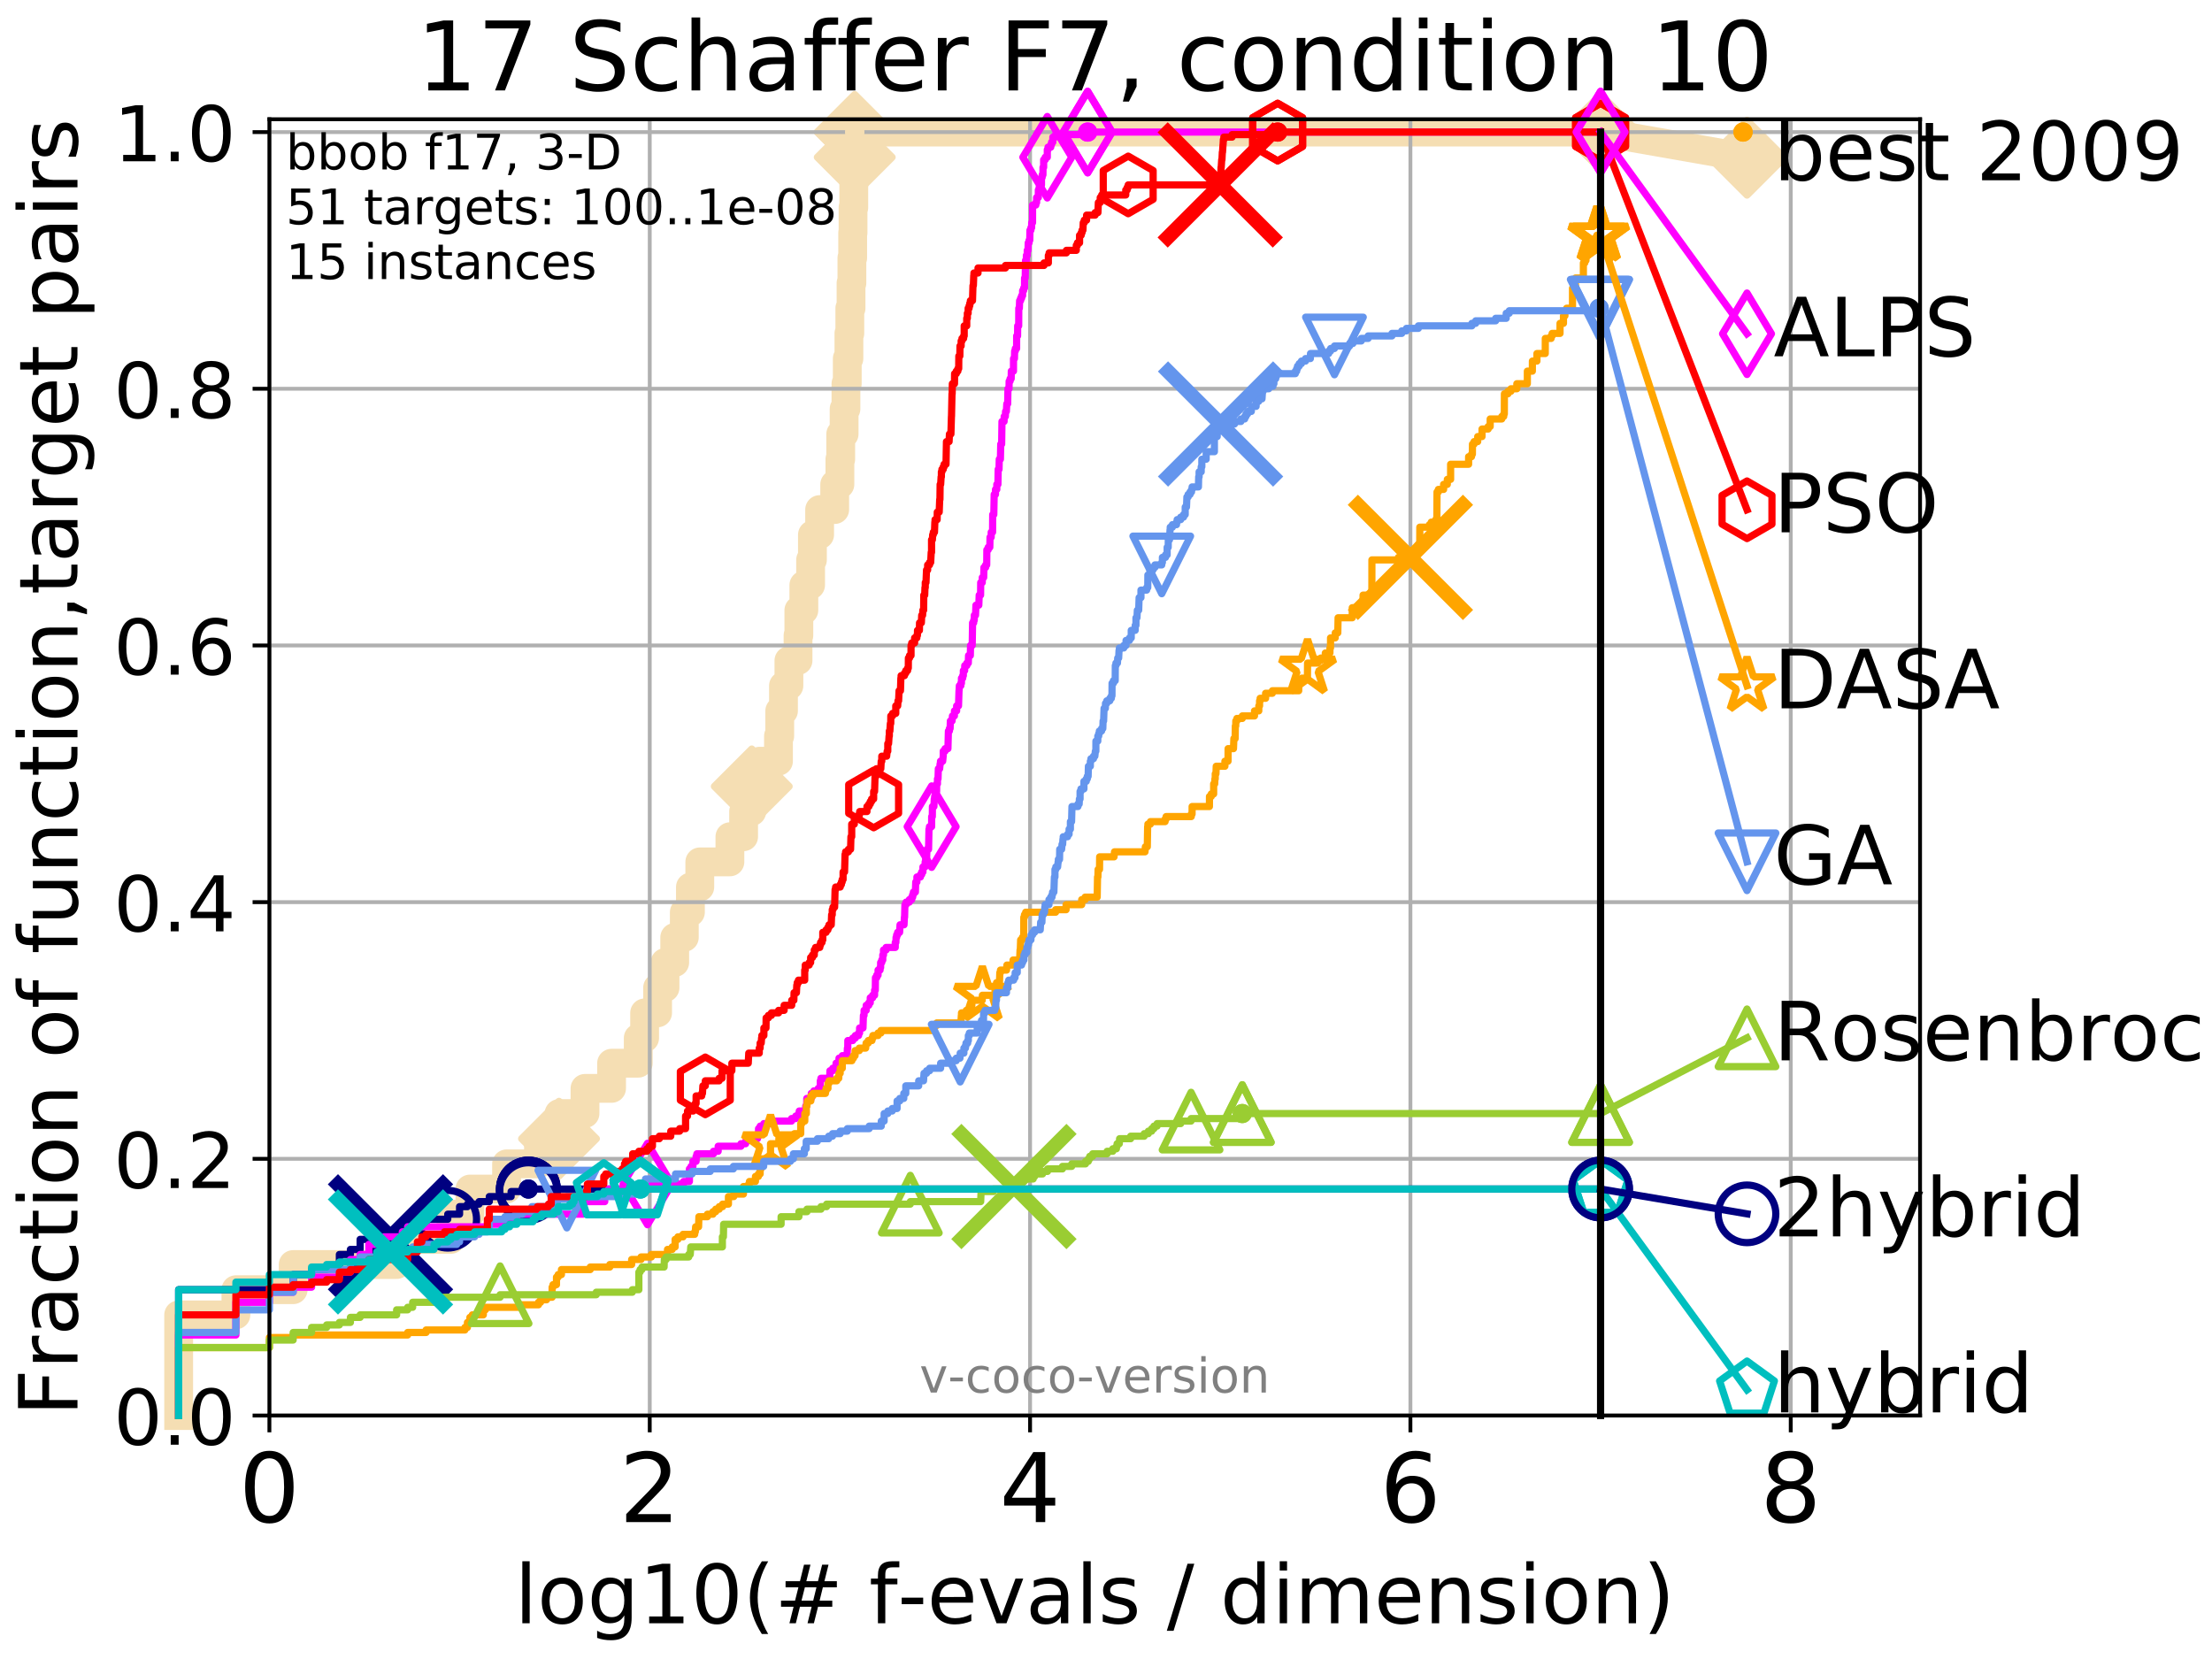 <?xml version="1.0" encoding="utf-8" standalone="no"?>
<!DOCTYPE svg PUBLIC "-//W3C//DTD SVG 1.1//EN"
  "http://www.w3.org/Graphics/SVG/1.1/DTD/svg11.dtd">
<!-- Created with matplotlib (http://matplotlib.org/) -->
<svg height="345.6pt" version="1.1" viewBox="0 0 460.8 345.6" width="460.8pt" xmlns="http://www.w3.org/2000/svg" xmlns:xlink="http://www.w3.org/1999/xlink">
 <defs>
  <style type="text/css">
*{stroke-linecap:butt;stroke-linejoin:round;}
  </style>
 </defs>
 <g id="figure_1">
  <g id="patch_1">
   <path d="M 0 345.6 
L 460.8 345.6 
L 460.8 0 
L 0 0 
z
" style="fill:#ffffff;"/>
  </g>
  <g id="axes_1">
   <g id="patch_2">
    <path d="M 56.12 294.88 
L 399.984 294.88 
L 399.984 24.84 
L 56.12 24.84 
z
" style="fill:#ffffff;"/>
   </g>
   <g id="line2d_1">
    <path d="M 37.219 294.88 
L 37.219 273.91 
L 49.144 273.91 
L 49.144 268.668 
L 61.07 268.668 
L 61.07 263.425 
L 82.623 263.425 
L 82.623 258.183 
L 93.923 258.183 
L 93.923 252.94 
L 97.889 252.94 
L 97.889 247.698 
L 105.527 247.698 
L 105.527 242.455 
L 112.175 242.455 
L 112.175 237.213 
L 116.45 237.213 
L 116.45 231.97 
L 121.866 231.97 
L 121.866 226.728 
L 127.402 226.728 
L 127.402 221.485 
L 132.955 221.485 
L 132.955 216.243 
L 134.287 216.243 
L 134.287 211 
L 136.991 211 
L 136.991 205.758 
L 138.536 205.758 
L 138.536 200.515 
L 140.557 200.515 
L 140.557 195.273 
L 142.555 195.273 
L 142.555 190.03 
L 143.828 190.03 
L 143.828 184.788 
L 145.78 184.788 
L 145.78 179.546 
L 152.053 179.546 
L 152.053 174.303 
L 154.909 174.303 
L 154.909 169.061 
L 156.607 169.061 
L 156.607 163.818 
L 158.229 163.818 
L 158.229 158.576 
L 162.171 158.576 
L 162.171 153.333 
L 162.434 153.333 
L 162.434 148.091 
L 163.213 148.091 
L 163.213 142.848 
L 164.344 142.848 
L 164.344 137.606 
L 166.245 137.606 
L 166.245 132.363 
L 166.416 132.363 
L 166.416 127.121 
L 167.458 127.121 
L 167.458 121.878 
L 168.863 121.878 
L 168.863 116.636 
L 169.243 116.636 
L 169.243 111.393 
L 170.744 111.393 
L 170.744 106.151 
L 173.884 106.151 
L 173.884 100.908 
L 174.967 100.908 
L 174.967 95.666 
L 175.138 95.666 
L 175.138 90.423 
L 175.845 90.423 
L 175.845 85.181 
L 176.227 85.181 
L 176.227 79.938 
L 176.502 79.938 
L 176.502 74.696 
L 176.845 74.696 
L 176.845 69.453 
L 177.034 69.453 
L 177.034 64.211 
L 177.287 64.211 
L 177.287 58.969 
L 177.466 58.969 
L 177.466 53.726 
L 177.629 53.726 
L 177.629 48.484 
L 177.703 48.484 
L 177.703 43.241 
L 177.858 43.241 
L 177.858 37.999 
L 177.974 37.999 
L 177.974 32.756 
L 178.056 32.756 
L 178.056 27.514 
L 333.43 27.514 
" style="fill:none;stroke:#f5deb3;stroke-linecap:square;stroke-width:6;"/>
   </g>
   <g id="line2d_2">
    <defs>
     <path d="M -0 7.778 
L 7.778 0 
L 0 -7.778 
L -7.778 -0 
z
" id="m3912643eda" style="stroke:#f5deb3;stroke-linejoin:miter;stroke-width:1.5;"/>
    </defs>
    <g>
     <use style="fill:#f5deb3;stroke:#f5deb3;stroke-linejoin:miter;stroke-width:1.5;" x="116.45" xlink:href="#m3912643eda" y="237.213"/>
     <use style="fill:#f5deb3;stroke:#f5deb3;stroke-linejoin:miter;stroke-width:1.5;" x="156.607" xlink:href="#m3912643eda" y="163.818"/>
     <use style="fill:#f5deb3;stroke:#f5deb3;stroke-linejoin:miter;stroke-width:1.5;" x="178.056" xlink:href="#m3912643eda" y="32.756"/>
     <use style="fill:#f5deb3;stroke:#f5deb3;stroke-linejoin:miter;stroke-width:1.5;" x="178.056" xlink:href="#m3912643eda" y="27.514"/>
     <use style="fill:#f5deb3;stroke:#f5deb3;stroke-linejoin:miter;stroke-width:1.5;" x="178.056" xlink:href="#m3912643eda" y="27.514"/>
     <use style="fill:#f5deb3;stroke:#f5deb3;stroke-linejoin:miter;stroke-width:1.5;" x="333.43" xlink:href="#m3912643eda" y="27.514"/>
    </g>
   </g>
   <g id="line2d_3">
    <path style="fill:none;stroke:#f5deb3;stroke-linecap:square;stroke-width:6;"/>
    <g/>
   </g>
   <g id="line2d_4">
    <path d="M 333.43 27.514 
L 363.934 32.861 
" style="fill:none;stroke:#f5deb3;stroke-linecap:square;stroke-width:6;"/>
    <g>
     <use style="fill:#f5deb3;stroke:#f5deb3;stroke-linejoin:miter;stroke-width:1.5;" x="333.43" xlink:href="#m3912643eda" y="27.514"/>
     <use style="fill:#f5deb3;stroke:#f5deb3;stroke-linejoin:miter;stroke-width:1.5;" x="363.934" xlink:href="#m3912643eda" y="32.861"/>
    </g>
   </g>
   <g id="matplotlib.axis_1">
    <g id="xtick_1">
     <g id="line2d_5">
      <path clip-path="url(#p7441feab2a)" d="M 56.12 294.88 
L 56.12 24.84 
" style="fill:none;stroke:#b0b0b0;stroke-linecap:square;stroke-width:0.8;"/>
     </g>
     <g id="line2d_6">
      <defs>
       <path d="M 0 0 
L 0 3.5 
" id="madf44cca8c" style="stroke:#000000;stroke-width:0.8;"/>
      </defs>
      <g>
       <use style="stroke:#000000;stroke-width:0.8;" x="56.12" xlink:href="#madf44cca8c" y="294.88"/>
      </g>
     </g>
     <g id="text_1">
      <!-- 0 -->
      <defs>
       <path d="M 31.781 66.406 
Q 24.172 66.406 20.328 58.906 
Q 16.5 51.422 16.5 36.375 
Q 16.5 21.391 20.328 13.891 
Q 24.172 6.391 31.781 6.391 
Q 39.453 6.391 43.281 13.891 
Q 47.125 21.391 47.125 36.375 
Q 47.125 51.422 43.281 58.906 
Q 39.453 66.406 31.781 66.406 
z
M 31.781 74.219 
Q 44.047 74.219 50.516 64.516 
Q 56.984 54.828 56.984 36.375 
Q 56.984 17.969 50.516 8.266 
Q 44.047 -1.422 31.781 -1.422 
Q 19.531 -1.422 13.062 8.266 
Q 6.594 17.969 6.594 36.375 
Q 6.594 54.828 13.062 64.516 
Q 19.531 74.219 31.781 74.219 
z
" id="DejaVuSans-30"/>
      </defs>
      <g transform="translate(49.758 317.077)scale(0.2 -0.2)">
       <use xlink:href="#DejaVuSans-30"/>
      </g>
     </g>
    </g>
    <g id="xtick_2">
     <g id="line2d_7">
      <path clip-path="url(#p7441feab2a)" d="M 135.351 294.88 
L 135.351 24.84 
" style="fill:none;stroke:#b0b0b0;stroke-linecap:square;stroke-width:0.8;"/>
     </g>
     <g id="line2d_8">
      <g>
       <use style="stroke:#000000;stroke-width:0.8;" x="135.351" xlink:href="#madf44cca8c" y="294.88"/>
      </g>
     </g>
     <g id="text_2">
      <!-- 2 -->
      <defs>
       <path d="M 19.188 8.297 
L 53.609 8.297 
L 53.609 0 
L 7.328 0 
L 7.328 8.297 
Q 12.938 14.109 22.625 23.891 
Q 32.328 33.688 34.812 36.531 
Q 39.547 41.844 41.422 45.531 
Q 43.312 49.219 43.312 52.781 
Q 43.312 58.594 39.234 62.25 
Q 35.156 65.922 28.609 65.922 
Q 23.969 65.922 18.812 64.312 
Q 13.672 62.703 7.812 59.422 
L 7.812 69.391 
Q 13.766 71.781 18.938 73 
Q 24.125 74.219 28.422 74.219 
Q 39.75 74.219 46.484 68.547 
Q 53.219 62.891 53.219 53.422 
Q 53.219 48.922 51.531 44.891 
Q 49.859 40.875 45.406 35.406 
Q 44.188 33.984 37.641 27.219 
Q 31.109 20.453 19.188 8.297 
z
" id="DejaVuSans-32"/>
      </defs>
      <g transform="translate(128.989 317.077)scale(0.2 -0.2)">
       <use xlink:href="#DejaVuSans-32"/>
      </g>
     </g>
    </g>
    <g id="xtick_3">
     <g id="line2d_9">
      <path clip-path="url(#p7441feab2a)" d="M 214.583 294.88 
L 214.583 24.84 
" style="fill:none;stroke:#b0b0b0;stroke-linecap:square;stroke-width:0.8;"/>
     </g>
     <g id="line2d_10">
      <g>
       <use style="stroke:#000000;stroke-width:0.8;" x="214.583" xlink:href="#madf44cca8c" y="294.88"/>
      </g>
     </g>
     <g id="text_3">
      <!-- 4 -->
      <defs>
       <path d="M 37.797 64.312 
L 12.891 25.391 
L 37.797 25.391 
z
M 35.203 72.906 
L 47.609 72.906 
L 47.609 25.391 
L 58.016 25.391 
L 58.016 17.188 
L 47.609 17.188 
L 47.609 0 
L 37.797 0 
L 37.797 17.188 
L 4.891 17.188 
L 4.891 26.703 
z
" id="DejaVuSans-34"/>
      </defs>
      <g transform="translate(208.22 317.077)scale(0.2 -0.2)">
       <use xlink:href="#DejaVuSans-34"/>
      </g>
     </g>
    </g>
    <g id="xtick_4">
     <g id="line2d_11">
      <path clip-path="url(#p7441feab2a)" d="M 293.814 294.88 
L 293.814 24.84 
" style="fill:none;stroke:#b0b0b0;stroke-linecap:square;stroke-width:0.8;"/>
     </g>
     <g id="line2d_12">
      <g>
       <use style="stroke:#000000;stroke-width:0.8;" x="293.814" xlink:href="#madf44cca8c" y="294.88"/>
      </g>
     </g>
     <g id="text_4">
      <!-- 6 -->
      <defs>
       <path d="M 33.016 40.375 
Q 26.375 40.375 22.484 35.828 
Q 18.609 31.297 18.609 23.391 
Q 18.609 15.531 22.484 10.953 
Q 26.375 6.391 33.016 6.391 
Q 39.656 6.391 43.531 10.953 
Q 47.406 15.531 47.406 23.391 
Q 47.406 31.297 43.531 35.828 
Q 39.656 40.375 33.016 40.375 
z
M 52.594 71.297 
L 52.594 62.312 
Q 48.875 64.062 45.094 64.984 
Q 41.312 65.922 37.594 65.922 
Q 27.828 65.922 22.672 59.328 
Q 17.531 52.734 16.797 39.406 
Q 19.672 43.656 24.016 45.922 
Q 28.375 48.188 33.594 48.188 
Q 44.578 48.188 50.953 41.516 
Q 57.328 34.859 57.328 23.391 
Q 57.328 12.156 50.688 5.359 
Q 44.047 -1.422 33.016 -1.422 
Q 20.359 -1.422 13.672 8.266 
Q 6.984 17.969 6.984 36.375 
Q 6.984 53.656 15.188 63.938 
Q 23.391 74.219 37.203 74.219 
Q 40.922 74.219 44.703 73.484 
Q 48.484 72.75 52.594 71.297 
z
" id="DejaVuSans-36"/>
      </defs>
      <g transform="translate(287.452 317.077)scale(0.2 -0.2)">
       <use xlink:href="#DejaVuSans-36"/>
      </g>
     </g>
    </g>
    <g id="xtick_5">
     <g id="line2d_13">
      <path clip-path="url(#p7441feab2a)" d="M 373.045 294.88 
L 373.045 24.84 
" style="fill:none;stroke:#b0b0b0;stroke-linecap:square;stroke-width:0.8;"/>
     </g>
     <g id="line2d_14">
      <g>
       <use style="stroke:#000000;stroke-width:0.8;" x="373.045" xlink:href="#madf44cca8c" y="294.88"/>
      </g>
     </g>
     <g id="text_5">
      <!-- 8 -->
      <defs>
       <path d="M 31.781 34.625 
Q 24.75 34.625 20.719 30.859 
Q 16.703 27.094 16.703 20.516 
Q 16.703 13.922 20.719 10.156 
Q 24.75 6.391 31.781 6.391 
Q 38.812 6.391 42.859 10.172 
Q 46.922 13.969 46.922 20.516 
Q 46.922 27.094 42.891 30.859 
Q 38.875 34.625 31.781 34.625 
z
M 21.922 38.812 
Q 15.578 40.375 12.031 44.719 
Q 8.5 49.078 8.5 55.328 
Q 8.5 64.062 14.719 69.141 
Q 20.953 74.219 31.781 74.219 
Q 42.672 74.219 48.875 69.141 
Q 55.078 64.062 55.078 55.328 
Q 55.078 49.078 51.531 44.719 
Q 48 40.375 41.703 38.812 
Q 48.828 37.156 52.797 32.312 
Q 56.781 27.484 56.781 20.516 
Q 56.781 9.906 50.312 4.234 
Q 43.844 -1.422 31.781 -1.422 
Q 19.734 -1.422 13.25 4.234 
Q 6.781 9.906 6.781 20.516 
Q 6.781 27.484 10.781 32.312 
Q 14.797 37.156 21.922 38.812 
z
M 18.312 54.391 
Q 18.312 48.734 21.844 45.562 
Q 25.391 42.391 31.781 42.391 
Q 38.141 42.391 41.719 45.562 
Q 45.312 48.734 45.312 54.391 
Q 45.312 60.062 41.719 63.234 
Q 38.141 66.406 31.781 66.406 
Q 25.391 66.406 21.844 63.234 
Q 18.312 60.062 18.312 54.391 
z
" id="DejaVuSans-38"/>
      </defs>
      <g transform="translate(366.683 317.077)scale(0.2 -0.2)">
       <use xlink:href="#DejaVuSans-38"/>
      </g>
     </g>
    </g>
    <g id="text_6">
     <!-- log10(# f-evals / dimension) -->
     <defs>
      <path d="M 9.422 75.984 
L 18.406 75.984 
L 18.406 0 
L 9.422 0 
z
" id="DejaVuSans-6c"/>
      <path d="M 30.609 48.391 
Q 23.391 48.391 19.188 42.75 
Q 14.984 37.109 14.984 27.297 
Q 14.984 17.484 19.156 11.844 
Q 23.344 6.203 30.609 6.203 
Q 37.797 6.203 41.984 11.859 
Q 46.188 17.531 46.188 27.297 
Q 46.188 37.016 41.984 42.703 
Q 37.797 48.391 30.609 48.391 
z
M 30.609 56 
Q 42.328 56 49.016 48.375 
Q 55.719 40.766 55.719 27.297 
Q 55.719 13.875 49.016 6.219 
Q 42.328 -1.422 30.609 -1.422 
Q 18.844 -1.422 12.172 6.219 
Q 5.516 13.875 5.516 27.297 
Q 5.516 40.766 12.172 48.375 
Q 18.844 56 30.609 56 
z
" id="DejaVuSans-6f"/>
      <path d="M 45.406 27.984 
Q 45.406 37.75 41.375 43.109 
Q 37.359 48.484 30.078 48.484 
Q 22.859 48.484 18.828 43.109 
Q 14.797 37.75 14.797 27.984 
Q 14.797 18.266 18.828 12.891 
Q 22.859 7.516 30.078 7.516 
Q 37.359 7.516 41.375 12.891 
Q 45.406 18.266 45.406 27.984 
z
M 54.391 6.781 
Q 54.391 -7.172 48.188 -13.984 
Q 42 -20.797 29.203 -20.797 
Q 24.469 -20.797 20.266 -20.094 
Q 16.062 -19.391 12.109 -17.922 
L 12.109 -9.188 
Q 16.062 -11.328 19.922 -12.344 
Q 23.781 -13.375 27.781 -13.375 
Q 36.625 -13.375 41.016 -8.766 
Q 45.406 -4.156 45.406 5.172 
L 45.406 9.625 
Q 42.625 4.781 38.281 2.391 
Q 33.938 0 27.875 0 
Q 17.828 0 11.672 7.656 
Q 5.516 15.328 5.516 27.984 
Q 5.516 40.672 11.672 48.328 
Q 17.828 56 27.875 56 
Q 33.938 56 38.281 53.609 
Q 42.625 51.219 45.406 46.391 
L 45.406 54.688 
L 54.391 54.688 
z
" id="DejaVuSans-67"/>
      <path d="M 12.406 8.297 
L 28.516 8.297 
L 28.516 63.922 
L 10.984 60.406 
L 10.984 69.391 
L 28.422 72.906 
L 38.281 72.906 
L 38.281 8.297 
L 54.391 8.297 
L 54.391 0 
L 12.406 0 
z
" id="DejaVuSans-31"/>
      <path d="M 31 75.875 
Q 24.469 64.656 21.281 53.656 
Q 18.109 42.672 18.109 31.391 
Q 18.109 20.125 21.312 9.062 
Q 24.516 -2 31 -13.188 
L 23.188 -13.188 
Q 15.875 -1.703 12.234 9.375 
Q 8.594 20.453 8.594 31.391 
Q 8.594 42.281 12.203 53.312 
Q 15.828 64.359 23.188 75.875 
z
" id="DejaVuSans-28"/>
      <path d="M 51.125 44 
L 36.922 44 
L 32.812 27.688 
L 47.125 27.688 
z
M 43.797 71.781 
L 38.719 51.516 
L 52.984 51.516 
L 58.109 71.781 
L 65.922 71.781 
L 60.891 51.516 
L 76.125 51.516 
L 76.125 44 
L 58.984 44 
L 54.984 27.688 
L 70.516 27.688 
L 70.516 20.219 
L 53.078 20.219 
L 48 0 
L 40.188 0 
L 45.219 20.219 
L 30.906 20.219 
L 25.875 0 
L 18.016 0 
L 23.094 20.219 
L 7.719 20.219 
L 7.719 27.688 
L 24.906 27.688 
L 29 44 
L 13.281 44 
L 13.281 51.516 
L 30.906 51.516 
L 35.891 71.781 
z
" id="DejaVuSans-23"/>
      <path id="DejaVuSans-20"/>
      <path d="M 37.109 75.984 
L 37.109 68.5 
L 28.516 68.5 
Q 23.688 68.5 21.797 66.547 
Q 19.922 64.594 19.922 59.516 
L 19.922 54.688 
L 34.719 54.688 
L 34.719 47.703 
L 19.922 47.703 
L 19.922 0 
L 10.891 0 
L 10.891 47.703 
L 2.297 47.703 
L 2.297 54.688 
L 10.891 54.688 
L 10.891 58.5 
Q 10.891 67.625 15.141 71.797 
Q 19.391 75.984 28.609 75.984 
z
" id="DejaVuSans-66"/>
      <path d="M 4.891 31.391 
L 31.203 31.391 
L 31.203 23.391 
L 4.891 23.391 
z
" id="DejaVuSans-2d"/>
      <path d="M 56.203 29.594 
L 56.203 25.203 
L 14.891 25.203 
Q 15.484 15.922 20.484 11.062 
Q 25.484 6.203 34.422 6.203 
Q 39.594 6.203 44.453 7.469 
Q 49.312 8.734 54.109 11.281 
L 54.109 2.781 
Q 49.266 0.734 44.188 -0.344 
Q 39.109 -1.422 33.891 -1.422 
Q 20.797 -1.422 13.156 6.188 
Q 5.516 13.812 5.516 26.812 
Q 5.516 40.234 12.766 48.109 
Q 20.016 56 32.328 56 
Q 43.359 56 49.781 48.891 
Q 56.203 41.797 56.203 29.594 
z
M 47.219 32.234 
Q 47.125 39.594 43.094 43.984 
Q 39.062 48.391 32.422 48.391 
Q 24.906 48.391 20.391 44.141 
Q 15.875 39.891 15.188 32.172 
z
" id="DejaVuSans-65"/>
      <path d="M 2.984 54.688 
L 12.5 54.688 
L 29.594 8.797 
L 46.688 54.688 
L 56.203 54.688 
L 35.688 0 
L 23.484 0 
z
" id="DejaVuSans-76"/>
      <path d="M 34.281 27.484 
Q 23.391 27.484 19.188 25 
Q 14.984 22.516 14.984 16.5 
Q 14.984 11.719 18.141 8.906 
Q 21.297 6.109 26.703 6.109 
Q 34.188 6.109 38.703 11.406 
Q 43.219 16.703 43.219 25.484 
L 43.219 27.484 
z
M 52.203 31.203 
L 52.203 0 
L 43.219 0 
L 43.219 8.297 
Q 40.141 3.328 35.547 0.953 
Q 30.953 -1.422 24.312 -1.422 
Q 15.922 -1.422 10.953 3.297 
Q 6 8.016 6 15.922 
Q 6 25.141 12.172 29.828 
Q 18.359 34.516 30.609 34.516 
L 43.219 34.516 
L 43.219 35.406 
Q 43.219 41.609 39.141 45 
Q 35.062 48.391 27.688 48.391 
Q 23 48.391 18.547 47.266 
Q 14.109 46.141 10.016 43.891 
L 10.016 52.203 
Q 14.938 54.109 19.578 55.047 
Q 24.219 56 28.609 56 
Q 40.484 56 46.344 49.844 
Q 52.203 43.703 52.203 31.203 
z
" id="DejaVuSans-61"/>
      <path d="M 44.281 53.078 
L 44.281 44.578 
Q 40.484 46.531 36.375 47.5 
Q 32.281 48.484 27.875 48.484 
Q 21.188 48.484 17.844 46.438 
Q 14.5 44.391 14.5 40.281 
Q 14.5 37.156 16.891 35.375 
Q 19.281 33.594 26.516 31.984 
L 29.594 31.297 
Q 39.156 29.25 43.188 25.516 
Q 47.219 21.781 47.219 15.094 
Q 47.219 7.469 41.188 3.016 
Q 35.156 -1.422 24.609 -1.422 
Q 20.219 -1.422 15.453 -0.562 
Q 10.688 0.297 5.422 2 
L 5.422 11.281 
Q 10.406 8.688 15.234 7.391 
Q 20.062 6.109 24.812 6.109 
Q 31.156 6.109 34.562 8.281 
Q 37.984 10.453 37.984 14.406 
Q 37.984 18.062 35.516 20.016 
Q 33.062 21.969 24.703 23.781 
L 21.578 24.516 
Q 13.234 26.266 9.516 29.906 
Q 5.812 33.547 5.812 39.891 
Q 5.812 47.609 11.281 51.797 
Q 16.75 56 26.812 56 
Q 31.781 56 36.172 55.266 
Q 40.578 54.547 44.281 53.078 
z
" id="DejaVuSans-73"/>
      <path d="M 25.391 72.906 
L 33.688 72.906 
L 8.297 -9.281 
L 0 -9.281 
z
" id="DejaVuSans-2f"/>
      <path d="M 45.406 46.391 
L 45.406 75.984 
L 54.391 75.984 
L 54.391 0 
L 45.406 0 
L 45.406 8.203 
Q 42.578 3.328 38.25 0.953 
Q 33.938 -1.422 27.875 -1.422 
Q 17.969 -1.422 11.734 6.484 
Q 5.516 14.406 5.516 27.297 
Q 5.516 40.188 11.734 48.094 
Q 17.969 56 27.875 56 
Q 33.938 56 38.25 53.625 
Q 42.578 51.266 45.406 46.391 
z
M 14.797 27.297 
Q 14.797 17.391 18.875 11.75 
Q 22.953 6.109 30.078 6.109 
Q 37.203 6.109 41.297 11.75 
Q 45.406 17.391 45.406 27.297 
Q 45.406 37.203 41.297 42.844 
Q 37.203 48.484 30.078 48.484 
Q 22.953 48.484 18.875 42.844 
Q 14.797 37.203 14.797 27.297 
z
" id="DejaVuSans-64"/>
      <path d="M 9.422 54.688 
L 18.406 54.688 
L 18.406 0 
L 9.422 0 
z
M 9.422 75.984 
L 18.406 75.984 
L 18.406 64.594 
L 9.422 64.594 
z
" id="DejaVuSans-69"/>
      <path d="M 52 44.188 
Q 55.375 50.25 60.062 53.125 
Q 64.75 56 71.094 56 
Q 79.641 56 84.281 50.016 
Q 88.922 44.047 88.922 33.016 
L 88.922 0 
L 79.891 0 
L 79.891 32.719 
Q 79.891 40.578 77.094 44.375 
Q 74.312 48.188 68.609 48.188 
Q 61.625 48.188 57.562 43.547 
Q 53.516 38.922 53.516 30.906 
L 53.516 0 
L 44.484 0 
L 44.484 32.719 
Q 44.484 40.625 41.703 44.406 
Q 38.922 48.188 33.109 48.188 
Q 26.219 48.188 22.156 43.531 
Q 18.109 38.875 18.109 30.906 
L 18.109 0 
L 9.078 0 
L 9.078 54.688 
L 18.109 54.688 
L 18.109 46.188 
Q 21.188 51.219 25.484 53.609 
Q 29.781 56 35.688 56 
Q 41.656 56 45.828 52.969 
Q 50 49.953 52 44.188 
z
" id="DejaVuSans-6d"/>
      <path d="M 54.891 33.016 
L 54.891 0 
L 45.906 0 
L 45.906 32.719 
Q 45.906 40.484 42.875 44.328 
Q 39.844 48.188 33.797 48.188 
Q 26.516 48.188 22.312 43.547 
Q 18.109 38.922 18.109 30.906 
L 18.109 0 
L 9.078 0 
L 9.078 54.688 
L 18.109 54.688 
L 18.109 46.188 
Q 21.344 51.125 25.703 53.562 
Q 30.078 56 35.797 56 
Q 45.219 56 50.047 50.172 
Q 54.891 44.344 54.891 33.016 
z
" id="DejaVuSans-6e"/>
      <path d="M 8.016 75.875 
L 15.828 75.875 
Q 23.141 64.359 26.781 53.312 
Q 30.422 42.281 30.422 31.391 
Q 30.422 20.453 26.781 9.375 
Q 23.141 -1.703 15.828 -13.188 
L 8.016 -13.188 
Q 14.5 -2 17.703 9.062 
Q 20.906 20.125 20.906 31.391 
Q 20.906 42.672 17.703 53.656 
Q 14.5 64.656 8.016 75.875 
z
" id="DejaVuSans-29"/>
     </defs>
     <g transform="translate(107.211 338.154)scale(0.17 -0.17)">
      <use xlink:href="#DejaVuSans-6c"/>
      <use x="27.783" xlink:href="#DejaVuSans-6f"/>
      <use x="88.965" xlink:href="#DejaVuSans-67"/>
      <use x="152.441" xlink:href="#DejaVuSans-31"/>
      <use x="216.064" xlink:href="#DejaVuSans-30"/>
      <use x="279.688" xlink:href="#DejaVuSans-28"/>
      <use x="318.701" xlink:href="#DejaVuSans-23"/>
      <use x="402.49" xlink:href="#DejaVuSans-20"/>
      <use x="434.277" xlink:href="#DejaVuSans-66"/>
      <use x="469.404" xlink:href="#DejaVuSans-2d"/>
      <use x="505.488" xlink:href="#DejaVuSans-65"/>
      <use x="567.012" xlink:href="#DejaVuSans-76"/>
      <use x="626.191" xlink:href="#DejaVuSans-61"/>
      <use x="687.471" xlink:href="#DejaVuSans-6c"/>
      <use x="715.254" xlink:href="#DejaVuSans-73"/>
      <use x="767.354" xlink:href="#DejaVuSans-20"/>
      <use x="799.141" xlink:href="#DejaVuSans-2f"/>
      <use x="832.832" xlink:href="#DejaVuSans-20"/>
      <use x="864.619" xlink:href="#DejaVuSans-64"/>
      <use x="928.096" xlink:href="#DejaVuSans-69"/>
      <use x="955.879" xlink:href="#DejaVuSans-6d"/>
      <use x="1053.291" xlink:href="#DejaVuSans-65"/>
      <use x="1114.814" xlink:href="#DejaVuSans-6e"/>
      <use x="1178.193" xlink:href="#DejaVuSans-73"/>
      <use x="1230.293" xlink:href="#DejaVuSans-69"/>
      <use x="1258.076" xlink:href="#DejaVuSans-6f"/>
      <use x="1319.258" xlink:href="#DejaVuSans-6e"/>
      <use x="1382.637" xlink:href="#DejaVuSans-29"/>
     </g>
    </g>
   </g>
   <g id="matplotlib.axis_2">
    <g id="ytick_1">
     <g id="line2d_15">
      <path clip-path="url(#p7441feab2a)" d="M 56.12 294.88 
L 399.984 294.88 
" style="fill:none;stroke:#b0b0b0;stroke-linecap:square;stroke-width:0.8;"/>
     </g>
     <g id="line2d_16">
      <defs>
       <path d="M 0 0 
L -3.5 0 
" id="m1577848a76" style="stroke:#000000;stroke-width:0.8;"/>
      </defs>
      <g>
       <use style="stroke:#000000;stroke-width:0.8;" x="56.12" xlink:href="#m1577848a76" y="294.88"/>
      </g>
     </g>
     <g id="text_7">
      <!-- 0.0 -->
      <defs>
       <path d="M 10.688 12.406 
L 21 12.406 
L 21 0 
L 10.688 0 
z
" id="DejaVuSans-2e"/>
      </defs>
      <g transform="translate(23.675 300.959)scale(0.16 -0.16)">
       <use xlink:href="#DejaVuSans-30"/>
       <use x="63.623" xlink:href="#DejaVuSans-2e"/>
       <use x="95.41" xlink:href="#DejaVuSans-30"/>
      </g>
     </g>
    </g>
    <g id="ytick_2">
     <g id="line2d_17">
      <path clip-path="url(#p7441feab2a)" d="M 56.12 241.407 
L 399.984 241.407 
" style="fill:none;stroke:#b0b0b0;stroke-linecap:square;stroke-width:0.8;"/>
     </g>
     <g id="line2d_18">
      <g>
       <use style="stroke:#000000;stroke-width:0.8;" x="56.12" xlink:href="#m1577848a76" y="241.407"/>
      </g>
     </g>
     <g id="text_8">
      <!-- 0.2 -->
      <g transform="translate(23.675 247.485)scale(0.16 -0.16)">
       <use xlink:href="#DejaVuSans-30"/>
       <use x="63.623" xlink:href="#DejaVuSans-2e"/>
       <use x="95.41" xlink:href="#DejaVuSans-32"/>
      </g>
     </g>
    </g>
    <g id="ytick_3">
     <g id="line2d_19">
      <path clip-path="url(#p7441feab2a)" d="M 56.12 187.933 
L 399.984 187.933 
" style="fill:none;stroke:#b0b0b0;stroke-linecap:square;stroke-width:0.8;"/>
     </g>
     <g id="line2d_20">
      <g>
       <use style="stroke:#000000;stroke-width:0.8;" x="56.12" xlink:href="#m1577848a76" y="187.933"/>
      </g>
     </g>
     <g id="text_9">
      <!-- 0.4 -->
      <g transform="translate(23.675 194.012)scale(0.16 -0.16)">
       <use xlink:href="#DejaVuSans-30"/>
       <use x="63.623" xlink:href="#DejaVuSans-2e"/>
       <use x="95.41" xlink:href="#DejaVuSans-34"/>
      </g>
     </g>
    </g>
    <g id="ytick_4">
     <g id="line2d_21">
      <path clip-path="url(#p7441feab2a)" d="M 56.12 134.46 
L 399.984 134.46 
" style="fill:none;stroke:#b0b0b0;stroke-linecap:square;stroke-width:0.8;"/>
     </g>
     <g id="line2d_22">
      <g>
       <use style="stroke:#000000;stroke-width:0.8;" x="56.12" xlink:href="#m1577848a76" y="134.46"/>
      </g>
     </g>
     <g id="text_10">
      <!-- 0.6 -->
      <g transform="translate(23.675 140.539)scale(0.16 -0.16)">
       <use xlink:href="#DejaVuSans-30"/>
       <use x="63.623" xlink:href="#DejaVuSans-2e"/>
       <use x="95.41" xlink:href="#DejaVuSans-36"/>
      </g>
     </g>
    </g>
    <g id="ytick_5">
     <g id="line2d_23">
      <path clip-path="url(#p7441feab2a)" d="M 56.12 80.987 
L 399.984 80.987 
" style="fill:none;stroke:#b0b0b0;stroke-linecap:square;stroke-width:0.8;"/>
     </g>
     <g id="line2d_24">
      <g>
       <use style="stroke:#000000;stroke-width:0.8;" x="56.12" xlink:href="#m1577848a76" y="80.987"/>
      </g>
     </g>
     <g id="text_11">
      <!-- 0.8 -->
      <g transform="translate(23.675 87.066)scale(0.16 -0.16)">
       <use xlink:href="#DejaVuSans-30"/>
       <use x="63.623" xlink:href="#DejaVuSans-2e"/>
       <use x="95.41" xlink:href="#DejaVuSans-38"/>
      </g>
     </g>
    </g>
    <g id="ytick_6">
     <g id="line2d_25">
      <path clip-path="url(#p7441feab2a)" d="M 56.12 27.514 
L 399.984 27.514 
" style="fill:none;stroke:#b0b0b0;stroke-linecap:square;stroke-width:0.8;"/>
     </g>
     <g id="line2d_26">
      <g>
       <use style="stroke:#000000;stroke-width:0.8;" x="56.12" xlink:href="#m1577848a76" y="27.514"/>
      </g>
     </g>
     <g id="text_12">
      <!-- 1.0 -->
      <g transform="translate(23.675 33.592)scale(0.16 -0.16)">
       <use xlink:href="#DejaVuSans-31"/>
       <use x="63.623" xlink:href="#DejaVuSans-2e"/>
       <use x="95.41" xlink:href="#DejaVuSans-30"/>
      </g>
     </g>
    </g>
    <g id="text_13">
     <!-- Fraction of function,target pairs -->
     <defs>
      <path d="M 9.812 72.906 
L 51.703 72.906 
L 51.703 64.594 
L 19.672 64.594 
L 19.672 43.109 
L 48.578 43.109 
L 48.578 34.812 
L 19.672 34.812 
L 19.672 0 
L 9.812 0 
z
" id="DejaVuSans-46"/>
      <path d="M 41.109 46.297 
Q 39.594 47.172 37.812 47.578 
Q 36.031 48 33.891 48 
Q 26.266 48 22.188 43.047 
Q 18.109 38.094 18.109 28.812 
L 18.109 0 
L 9.078 0 
L 9.078 54.688 
L 18.109 54.688 
L 18.109 46.188 
Q 20.953 51.172 25.484 53.578 
Q 30.031 56 36.531 56 
Q 37.453 56 38.578 55.875 
Q 39.703 55.766 41.062 55.516 
z
" id="DejaVuSans-72"/>
      <path d="M 48.781 52.594 
L 48.781 44.188 
Q 44.969 46.297 41.141 47.344 
Q 37.312 48.391 33.406 48.391 
Q 24.656 48.391 19.812 42.844 
Q 14.984 37.312 14.984 27.297 
Q 14.984 17.281 19.812 11.734 
Q 24.656 6.203 33.406 6.203 
Q 37.312 6.203 41.141 7.25 
Q 44.969 8.297 48.781 10.406 
L 48.781 2.094 
Q 45.016 0.344 40.984 -0.531 
Q 36.969 -1.422 32.422 -1.422 
Q 20.062 -1.422 12.781 6.344 
Q 5.516 14.109 5.516 27.297 
Q 5.516 40.672 12.859 48.328 
Q 20.219 56 33.016 56 
Q 37.156 56 41.109 55.141 
Q 45.062 54.297 48.781 52.594 
z
" id="DejaVuSans-63"/>
      <path d="M 18.312 70.219 
L 18.312 54.688 
L 36.812 54.688 
L 36.812 47.703 
L 18.312 47.703 
L 18.312 18.016 
Q 18.312 11.328 20.141 9.422 
Q 21.969 7.516 27.594 7.516 
L 36.812 7.516 
L 36.812 0 
L 27.594 0 
Q 17.188 0 13.234 3.875 
Q 9.281 7.766 9.281 18.016 
L 9.281 47.703 
L 2.688 47.703 
L 2.688 54.688 
L 9.281 54.688 
L 9.281 70.219 
z
" id="DejaVuSans-74"/>
      <path d="M 8.5 21.578 
L 8.5 54.688 
L 17.484 54.688 
L 17.484 21.922 
Q 17.484 14.156 20.5 10.266 
Q 23.531 6.391 29.594 6.391 
Q 36.859 6.391 41.078 11.031 
Q 45.312 15.672 45.312 23.688 
L 45.312 54.688 
L 54.297 54.688 
L 54.297 0 
L 45.312 0 
L 45.312 8.406 
Q 42.047 3.422 37.719 1 
Q 33.406 -1.422 27.688 -1.422 
Q 18.266 -1.422 13.375 4.438 
Q 8.5 10.297 8.5 21.578 
z
M 31.109 56 
z
" id="DejaVuSans-75"/>
      <path d="M 11.719 12.406 
L 22.016 12.406 
L 22.016 4 
L 14.016 -11.625 
L 7.719 -11.625 
L 11.719 4 
z
" id="DejaVuSans-2c"/>
      <path d="M 18.109 8.203 
L 18.109 -20.797 
L 9.078 -20.797 
L 9.078 54.688 
L 18.109 54.688 
L 18.109 46.391 
Q 20.953 51.266 25.266 53.625 
Q 29.594 56 35.594 56 
Q 45.562 56 51.781 48.094 
Q 58.016 40.188 58.016 27.297 
Q 58.016 14.406 51.781 6.484 
Q 45.562 -1.422 35.594 -1.422 
Q 29.594 -1.422 25.266 0.953 
Q 20.953 3.328 18.109 8.203 
z
M 48.688 27.297 
Q 48.688 37.203 44.609 42.844 
Q 40.531 48.484 33.406 48.484 
Q 26.266 48.484 22.188 42.844 
Q 18.109 37.203 18.109 27.297 
Q 18.109 17.391 22.188 11.75 
Q 26.266 6.109 33.406 6.109 
Q 40.531 6.109 44.609 11.75 
Q 48.688 17.391 48.688 27.297 
z
" id="DejaVuSans-70"/>
     </defs>
     <g transform="translate(16.14 294.999)rotate(-90)scale(0.17 -0.17)">
      <use xlink:href="#DejaVuSans-46"/>
      <use x="57.41" xlink:href="#DejaVuSans-72"/>
      <use x="98.523" xlink:href="#DejaVuSans-61"/>
      <use x="159.803" xlink:href="#DejaVuSans-63"/>
      <use x="214.783" xlink:href="#DejaVuSans-74"/>
      <use x="253.992" xlink:href="#DejaVuSans-69"/>
      <use x="281.775" xlink:href="#DejaVuSans-6f"/>
      <use x="342.957" xlink:href="#DejaVuSans-6e"/>
      <use x="406.336" xlink:href="#DejaVuSans-20"/>
      <use x="438.123" xlink:href="#DejaVuSans-6f"/>
      <use x="499.305" xlink:href="#DejaVuSans-66"/>
      <use x="534.51" xlink:href="#DejaVuSans-20"/>
      <use x="566.297" xlink:href="#DejaVuSans-66"/>
      <use x="601.502" xlink:href="#DejaVuSans-75"/>
      <use x="664.881" xlink:href="#DejaVuSans-6e"/>
      <use x="728.26" xlink:href="#DejaVuSans-63"/>
      <use x="783.24" xlink:href="#DejaVuSans-74"/>
      <use x="822.449" xlink:href="#DejaVuSans-69"/>
      <use x="850.232" xlink:href="#DejaVuSans-6f"/>
      <use x="911.414" xlink:href="#DejaVuSans-6e"/>
      <use x="974.793" xlink:href="#DejaVuSans-2c"/>
      <use x="1006.58" xlink:href="#DejaVuSans-74"/>
      <use x="1045.789" xlink:href="#DejaVuSans-61"/>
      <use x="1107.068" xlink:href="#DejaVuSans-72"/>
      <use x="1148.166" xlink:href="#DejaVuSans-67"/>
      <use x="1211.643" xlink:href="#DejaVuSans-65"/>
      <use x="1273.166" xlink:href="#DejaVuSans-74"/>
      <use x="1312.375" xlink:href="#DejaVuSans-20"/>
      <use x="1344.162" xlink:href="#DejaVuSans-70"/>
      <use x="1407.639" xlink:href="#DejaVuSans-61"/>
      <use x="1468.918" xlink:href="#DejaVuSans-69"/>
      <use x="1496.701" xlink:href="#DejaVuSans-72"/>
      <use x="1537.814" xlink:href="#DejaVuSans-73"/>
     </g>
    </g>
   </g>
   <g id="line2d_27">
    <defs>
     <path d="M 0 1.5 
C 0.398 1.5 0.779 1.342 1.061 1.061 
C 1.342 0.779 1.5 0.398 1.5 0 
C 1.5 -0.398 1.342 -0.779 1.061 -1.061 
C 0.779 -1.342 0.398 -1.5 0 -1.5 
C -0.398 -1.5 -0.779 -1.342 -1.061 -1.061 
C -1.342 -0.779 -1.5 -0.398 -1.5 0 
C -1.5 0.398 -1.342 0.779 -1.061 1.061 
C -0.779 1.342 -0.398 1.5 0 1.5 
z
" id="mb361c49c26" style="stroke:#f5deb3;"/>
    </defs>
    <g>
     <use style="fill:#f5deb3;stroke:#f5deb3;" x="178.056" xlink:href="#mb361c49c26" y="27.514"/>
     <use style="fill:#f5deb3;stroke:#f5deb3;" x="178.056" xlink:href="#mb361c49c26" y="27.514"/>
    </g>
   </g>
   <g id="line2d_28">
    <defs>
     <path d="M 0 1.5 
C 0.398 1.5 0.779 1.342 1.061 1.061 
C 1.342 0.779 1.5 0.398 1.5 0 
C 1.5 -0.398 1.342 -0.779 1.061 -1.061 
C 0.779 -1.342 0.398 -1.5 0 -1.5 
C -0.398 -1.5 -0.779 -1.342 -1.061 -1.061 
C -1.342 -0.779 -1.5 -0.398 -1.5 0 
C -1.5 0.398 -1.342 0.779 -1.061 1.061 
C -0.779 1.342 -0.398 1.5 0 1.5 
z
" id="mc3116c929c" style="stroke:#000080;"/>
    </defs>
    <g>
     <use style="fill:#000080;stroke:#000080;" x="110.066" xlink:href="#mc3116c929c" y="247.698"/>
     <use style="fill:#000080;stroke:#000080;" x="110.066" xlink:href="#mc3116c929c" y="247.698"/>
    </g>
   </g>
   <g id="line2d_29">
    <path d="M 37.219 294.88 
L 37.219 268.668 
L 61.07 268.668 
L 61.07 265.522 
L 64.909 265.522 
L 64.909 264.474 
L 68.046 264.474 
L 68.046 263.949 
L 70.698 263.949 
L 70.698 261.328 
L 72.995 261.328 
L 72.995 260.28 
L 75.021 260.28 
L 75.021 258.183 
L 81.348 258.183 
L 81.348 257.658 
L 82.623 257.658 
L 82.623 256.086 
L 85.964 256.086 
L 85.964 255.037 
L 88.76 255.037 
L 88.76 253.989 
L 93.274 253.989 
L 93.274 252.94 
L 95.736 252.94 
L 95.736 251.367 
L 97.375 251.367 
L 97.375 250.843 
L 99.803 250.843 
L 99.803 250.319 
L 101.929 250.319 
L 101.929 249.27 
L 106.474 249.27 
L 106.474 248.222 
L 110.066 248.222 
L 110.066 247.698 
L 333.43 247.698 
" style="fill:none;stroke:#000080;stroke-linecap:square;stroke-width:1.5;"/>
   </g>
   <g id="line2d_30">
    <defs>
     <path d="M 0 6 
C 1.591 6 3.117 5.368 4.243 4.243 
C 5.368 3.117 6 1.591 6 0 
C 6 -1.591 5.368 -3.117 4.243 -4.243 
C 3.117 -5.368 1.591 -6 0 -6 
C -1.591 -6 -3.117 -5.368 -4.243 -4.243 
C -5.368 -3.117 -6 -1.591 -6 0 
C -6 1.591 -5.368 3.117 -4.243 4.243 
C -3.117 5.368 -1.591 6 0 6 
z
" id="m63c9b090be" style="stroke:#000080;stroke-width:1.5;"/>
    </defs>
    <g>
     <use style="fill-opacity:0;stroke:#000080;stroke-width:1.5;" x="93.274" xlink:href="#m63c9b090be" y="253.989"/>
     <use style="fill-opacity:0;stroke:#000080;stroke-width:1.5;" x="110.066" xlink:href="#m63c9b090be" y="248.222"/>
     <use style="fill-opacity:0;stroke:#000080;stroke-width:1.5;" x="110.066" xlink:href="#m63c9b090be" y="247.698"/>
     <use style="fill-opacity:0;stroke:#000080;stroke-width:1.5;" x="110.066" xlink:href="#m63c9b090be" y="247.698"/>
     <use style="fill-opacity:0;stroke:#000080;stroke-width:1.5;" x="110.066" xlink:href="#m63c9b090be" y="247.698"/>
     <use style="fill-opacity:0;stroke:#000080;stroke-width:1.5;" x="333.43" xlink:href="#m63c9b090be" y="247.698"/>
    </g>
   </g>
   <g id="line2d_31">
    <path style="fill:none;stroke:#000080;stroke-linecap:square;stroke-width:1.5;"/>
    <g/>
   </g>
   <g id="line2d_32">
    <path clip-path="url(#p7441feab2a)" d="M 81.348 257.658 
" style="fill:none;stroke:#000080;stroke-linecap:square;stroke-width:1.5;"/>
    <defs>
     <path d="M -12 12 
L 12 -12 
M -12 -12 
L 12 12 
" id="m13f626dd36" style="stroke:#000080;stroke-width:3;"/>
    </defs>
    <g clip-path="url(#p7441feab2a)">
     <use style="fill:#000080;stroke:#000080;stroke-width:3;" x="81.348" xlink:href="#m13f626dd36" y="257.658"/>
    </g>
   </g>
   <g id="line2d_33">
    <defs>
     <path d="M 0 1.5 
C 0.398 1.5 0.779 1.342 1.061 1.061 
C 1.342 0.779 1.5 0.398 1.5 0 
C 1.5 -0.398 1.342 -0.779 1.061 -1.061 
C 0.779 -1.342 0.398 -1.5 0 -1.5 
C -0.398 -1.5 -0.779 -1.342 -1.061 -1.061 
C -1.342 -0.779 -1.5 -0.398 -1.5 0 
C -1.5 0.398 -1.342 0.779 -1.061 1.061 
C -0.779 1.342 -0.398 1.5 0 1.5 
z
" id="md22b093a1e" style="stroke:#ff00ff;"/>
    </defs>
    <g>
     <use style="fill:#ff00ff;stroke:#ff00ff;" x="226.579" xlink:href="#md22b093a1e" y="27.514"/>
     <use style="fill:#ff00ff;stroke:#ff00ff;" x="226.579" xlink:href="#md22b093a1e" y="27.514"/>
    </g>
   </g>
   <g id="line2d_34">
    <path d="M 37.219 294.88 
L 37.219 278.104 
L 49.144 278.104 
L 49.144 271.289 
L 56.12 271.289 
L 56.12 269.192 
L 61.07 269.192 
L 61.07 268.143 
L 64.909 268.143 
L 64.909 266.046 
L 70.698 266.046 
L 70.698 264.998 
L 72.995 264.998 
L 72.995 262.377 
L 75.021 262.377 
L 75.021 261.328 
L 76.834 261.328 
L 76.834 259.231 
L 79.971 259.231 
L 79.971 257.658 
L 83.81 257.658 
L 83.81 256.61 
L 84.921 256.61 
L 84.921 255.561 
L 101.525 255.561 
L 101.525 255.037 
L 105.527 255.037 
L 105.527 254.513 
L 106.164 254.513 
L 106.164 253.989 
L 107.661 253.989 
L 107.661 252.94 
L 121.485 252.94 
L 121.485 250.319 
L 125.979 250.319 
L 125.979 248.746 
L 126.753 248.746 
L 126.753 247.698 
L 133.666 247.698 
L 133.666 247.173 
L 134.886 247.173 
L 134.886 246.649 
L 142.404 246.649 
L 142.404 246.125 
L 143.616 246.125 
L 143.616 243.504 
L 143.967 243.504 
L 143.967 242.979 
L 144.345 242.979 
L 144.345 241.931 
L 145.012 241.931 
L 145.012 240.882 
L 145.175 240.882 
L 145.175 240.358 
L 148.627 240.358 
L 148.627 239.834 
L 149.606 239.834 
L 149.606 238.785 
L 154.348 238.785 
L 154.348 238.261 
L 155.327 238.261 
L 155.327 237.737 
L 155.665 237.737 
L 155.665 237.213 
L 157.799 237.213 
L 157.799 236.689 
L 158.015 236.689 
L 158.015 235.116 
L 158.365 235.116 
L 158.365 234.592 
L 159.116 234.592 
L 159.116 234.067 
L 160.54 234.067 
L 160.54 233.543 
L 164.889 233.543 
L 164.889 233.019 
L 165.762 233.019 
L 165.762 232.495 
L 166.368 232.495 
L 166.368 231.97 
L 166.5 231.97 
L 166.5 231.446 
L 167.844 231.446 
L 167.844 230.398 
L 168.06 230.398 
L 168.06 228.825 
L 169.002 228.825 
L 169.002 227.776 
L 169.545 227.776 
L 169.545 227.252 
L 170.455 227.252 
L 170.455 226.728 
L 170.882 226.728 
L 170.882 225.155 
L 171.013 225.155 
L 171.013 224.631 
L 172.846 224.631 
L 172.891 223.058 
L 173.476 223.058 
L 173.476 222.534 
L 174.169 222.534 
L 174.169 221.485 
L 174.736 221.485 
L 174.782 220.437 
L 175.464 220.437 
L 175.464 219.913 
L 176.46 219.913 
L 176.534 218.34 
L 176.607 218.34 
L 176.617 216.767 
L 177.649 216.767 
L 177.649 216.243 
L 178.185 216.243 
L 178.185 215.719 
L 178.861 215.719 
L 178.861 215.194 
L 179.066 215.194 
L 179.066 214.146 
L 179.778 214.146 
L 179.865 211.525 
L 179.998 211.525 
L 180.007 210.476 
L 180.446 210.476 
L 180.446 209.428 
L 180.98 209.428 
L 180.98 208.903 
L 181.288 208.903 
L 181.288 207.855 
L 181.782 207.855 
L 181.782 207.331 
L 182.19 207.331 
L 182.19 206.282 
L 182.34 206.282 
L 182.373 203.661 
L 182.64 203.661 
L 182.64 203.137 
L 182.917 203.137 
L 182.917 202.088 
L 183.334 202.088 
L 183.334 201.564 
L 183.45 201.564 
L 183.45 200.515 
L 183.683 200.515 
L 183.683 199.991 
L 183.896 199.991 
L 183.896 198.943 
L 184.049 198.943 
L 184.049 197.894 
L 184.589 197.894 
L 184.589 197.37 
L 186.498 197.37 
L 186.498 196.321 
L 186.632 196.321 
L 186.667 195.273 
L 186.789 195.273 
L 186.789 194.749 
L 186.993 194.749 
L 186.993 194.224 
L 187.404 194.224 
L 187.493 192.652 
L 188.325 192.652 
L 188.399 191.079 
L 188.443 191.079 
L 188.509 188.458 
L 188.752 188.458 
L 188.752 187.933 
L 189.431 187.933 
L 189.431 187.409 
L 189.926 187.409 
L 189.926 186.885 
L 190.127 186.885 
L 190.127 186.361 
L 190.278 186.361 
L 190.278 185.836 
L 190.693 185.836 
L 190.764 183.739 
L 191.007 183.739 
L 191.007 182.691 
L 191.745 182.691 
L 191.745 182.167 
L 192.009 182.167 
L 192.009 181.642 
L 192.263 181.642 
L 192.263 180.594 
L 192.702 180.594 
L 192.726 179.546 
L 192.826 179.546 
L 192.826 179.021 
L 193.026 179.021 
L 193.096 176.924 
L 193.437 176.924 
L 193.523 172.73 
L 193.618 172.73 
L 193.618 172.206 
L 194.076 172.206 
L 194.083 170.109 
L 194.217 170.109 
L 194.243 168.012 
L 194.554 168.012 
L 194.624 166.439 
L 194.699 166.439 
L 194.699 165.915 
L 194.82 165.915 
L 194.82 164.867 
L 195.118 164.867 
L 195.118 163.294 
L 195.29 163.294 
L 195.29 162.245 
L 195.409 162.245 
L 195.472 160.148 
L 195.743 160.148 
L 195.846 159.1 
L 195.919 159.1 
L 195.919 158.576 
L 196.374 158.576 
L 196.48 157.527 
L 196.493 157.527 
L 196.493 156.479 
L 196.876 156.479 
L 196.876 155.954 
L 197.472 155.954 
L 197.568 152.285 
L 197.778 152.285 
L 197.778 151.76 
L 197.926 151.76 
L 197.978 150.188 
L 198.334 150.188 
L 198.415 149.139 
L 198.819 149.139 
L 198.829 148.091 
L 199.283 148.091 
L 199.283 147.042 
L 199.677 147.042 
L 199.779 143.897 
L 199.796 143.897 
L 199.85 142.848 
L 200.159 142.848 
L 200.159 142.324 
L 200.285 142.324 
L 200.285 141.275 
L 200.548 141.275 
L 200.548 140.751 
L 200.683 140.751 
L 200.683 139.703 
L 200.95 139.703 
L 200.974 138.654 
L 201.405 138.654 
L 201.405 138.13 
L 201.715 138.13 
L 201.766 136.557 
L 202.139 136.557 
L 202.178 134.46 
L 202.527 134.46 
L 202.607 129.742 
L 202.832 129.742 
L 202.832 129.218 
L 202.956 129.218 
L 202.963 128.169 
L 203.219 128.169 
L 203.307 126.072 
L 203.905 126.072 
L 203.984 123.975 
L 204.275 123.975 
L 204.297 121.354 
L 204.625 121.354 
L 204.625 120.306 
L 204.922 120.306 
L 204.97 118.209 
L 205.325 118.209 
L 205.325 117.684 
L 205.551 117.684 
L 205.58 114.539 
L 205.857 114.539 
L 205.857 114.015 
L 206.196 114.015 
L 206.24 111.918 
L 206.48 111.918 
L 206.483 110.869 
L 206.769 110.869 
L 206.799 107.199 
L 207.027 107.199 
L 207.107 103.005 
L 207.376 103.005 
L 207.381 101.957 
L 207.651 101.957 
L 207.651 100.908 
L 207.886 100.908 
L 207.941 97.763 
L 208.119 97.763 
L 208.163 95.666 
L 208.403 95.666 
L 208.472 92.52 
L 208.662 92.52 
L 208.729 87.802 
L 209.171 87.802 
L 209.191 86.754 
L 209.43 86.754 
L 209.476 85.705 
L 209.649 85.705 
L 209.732 84.132 
L 209.915 84.132 
L 209.975 80.987 
L 210.2 80.987 
L 210.221 79.414 
L 210.421 79.414 
L 210.421 78.89 
L 210.646 78.89 
L 210.673 77.317 
L 211.124 77.317 
L 211.135 74.696 
L 211.327 74.696 
L 211.365 73.123 
L 211.511 73.123 
L 211.511 72.599 
L 211.779 72.599 
L 211.787 69.978 
L 211.981 69.978 
L 212.001 67.881 
L 212.213 67.881 
L 212.232 64.211 
L 212.351 64.211 
L 212.402 62.638 
L 212.612 62.638 
L 212.612 62.114 
L 212.825 62.114 
L 212.825 61.59 
L 213.031 61.59 
L 213.031 60.541 
L 213.241 60.541 
L 213.241 60.017 
L 213.425 60.017 
L 213.437 57.92 
L 213.57 57.92 
L 213.638 54.25 
L 213.798 54.25 
L 213.816 53.202 
L 213.991 53.202 
L 213.991 52.153 
L 214.157 52.153 
L 214.197 50.581 
L 214.374 50.581 
L 214.374 50.056 
L 214.519 50.056 
L 214.555 47.959 
L 214.755 47.959 
L 214.755 47.435 
L 214.906 47.435 
L 214.917 46.387 
L 215.098 46.387 
L 215.107 42.717 
L 215.782 42.717 
L 215.782 42.193 
L 215.945 42.193 
L 215.945 41.144 
L 216.303 41.144 
L 216.303 39.571 
L 216.476 39.571 
L 216.476 39.047 
L 216.773 39.047 
L 216.773 38.523 
L 216.958 38.523 
L 216.958 36.95 
L 217.103 36.95 
L 217.103 36.426 
L 217.263 36.426 
L 217.278 34.853 
L 217.412 34.853 
L 217.412 33.28 
L 217.737 33.28 
L 217.737 32.756 
L 218.17 32.756 
L 218.17 31.183 
L 218.321 31.183 
L 218.321 30.659 
L 218.895 30.659 
L 218.895 30.135 
L 219.059 30.135 
L 219.059 29.611 
L 219.324 29.611 
L 219.324 28.562 
L 219.882 28.562 
L 219.882 28.038 
L 226.579 28.038 
L 226.579 27.514 
L 333.43 27.514 
L 333.43 27.514 
" style="fill:none;stroke:#ff00ff;stroke-linecap:square;stroke-width:1.5;"/>
   </g>
   <g id="line2d_35">
    <defs>
     <path d="M -0 8.485 
L 5.091 0 
L 0 -8.485 
L -5.091 -0 
z
" id="m75248ced6c" style="stroke:#ff00ff;stroke-linejoin:miter;stroke-width:1.5;"/>
    </defs>
    <g>
     <use style="fill-opacity:0;stroke:#ff00ff;stroke-linejoin:miter;stroke-width:1.5;" x="134.886" xlink:href="#m75248ced6c" y="246.649"/>
     <use style="fill-opacity:0;stroke:#ff00ff;stroke-linejoin:miter;stroke-width:1.5;" x="194.076" xlink:href="#m75248ced6c" y="172.206"/>
     <use style="fill-opacity:0;stroke:#ff00ff;stroke-linejoin:miter;stroke-width:1.5;" x="218.17" xlink:href="#m75248ced6c" y="32.756"/>
     <use style="fill-opacity:0;stroke:#ff00ff;stroke-linejoin:miter;stroke-width:1.5;" x="226.579" xlink:href="#m75248ced6c" y="27.514"/>
     <use style="fill-opacity:0;stroke:#ff00ff;stroke-linejoin:miter;stroke-width:1.5;" x="226.579" xlink:href="#m75248ced6c" y="27.514"/>
     <use style="fill-opacity:0;stroke:#ff00ff;stroke-linejoin:miter;stroke-width:1.5;" x="333.43" xlink:href="#m75248ced6c" y="27.514"/>
    </g>
   </g>
   <g id="line2d_36">
    <path style="fill:none;stroke:#ff00ff;stroke-linecap:square;stroke-width:1.5;"/>
    <g/>
   </g>
   <g id="line2d_37">
    <defs>
     <path d="M 0 1.5 
C 0.398 1.5 0.779 1.342 1.061 1.061 
C 1.342 0.779 1.5 0.398 1.5 0 
C 1.5 -0.398 1.342 -0.779 1.061 -1.061 
C 0.779 -1.342 0.398 -1.5 0 -1.5 
C -0.398 -1.5 -0.779 -1.342 -1.061 -1.061 
C -1.342 -0.779 -1.5 -0.398 -1.5 0 
C -1.5 0.398 -1.342 0.779 -1.061 1.061 
C -0.779 1.342 -0.398 1.5 0 1.5 
z
" id="m55e5288f54" style="stroke:#ffa500;"/>
    </defs>
    <g>
     <use style="fill:#ffa500;stroke:#ffa500;" x="363.107" xlink:href="#m55e5288f54" y="27.514"/>
     <use style="fill:#ffa500;stroke:#ffa500;" x="363.107" xlink:href="#m55e5288f54" y="27.514"/>
    </g>
   </g>
   <g id="line2d_38">
    <path d="M 37.219 294.88 
L 37.219 280.725 
L 56.12 280.725 
L 56.12 278.628 
L 61.07 278.628 
L 61.07 278.104 
L 84.921 278.104 
L 84.921 277.58 
L 88.76 277.58 
L 88.76 277.056 
L 96.846 277.056 
L 96.846 276.531 
L 97.375 276.531 
L 97.375 275.483 
L 97.889 275.483 
L 97.889 274.434 
L 98.388 274.434 
L 98.388 273.91 
L 100.685 273.91 
L 100.685 272.862 
L 101.11 272.862 
L 101.11 272.337 
L 108.225 272.337 
L 108.225 271.813 
L 112.175 271.813 
L 112.175 271.289 
L 112.611 271.289 
L 112.611 270.765 
L 113.855 270.765 
L 113.855 270.24 
L 115.015 270.24 
L 115.015 268.143 
L 115.201 268.143 
L 115.201 267.619 
L 115.926 267.619 
L 115.926 266.046 
L 116.277 266.046 
L 116.277 265.522 
L 116.958 265.522 
L 116.958 264.474 
L 122.961 264.474 
L 122.961 263.949 
L 127.034 263.949 
L 127.034 263.425 
L 131.584 263.425 
L 131.584 262.377 
L 133.539 262.377 
L 133.539 261.852 
L 135.692 261.852 
L 135.692 261.328 
L 139.052 261.328 
L 139.052 260.28 
L 140.041 260.28 
L 140.041 259.755 
L 140.642 259.755 
L 140.642 258.183 
L 141.222 258.183 
L 141.222 257.658 
L 142.289 257.658 
L 142.289 257.134 
L 144.715 257.134 
L 144.715 256.61 
L 144.848 256.61 
L 144.914 255.561 
L 145.528 255.561 
L 145.591 253.464 
L 147.363 253.464 
L 147.363 252.94 
L 148.521 252.94 
L 148.521 252.416 
L 149.098 252.416 
L 149.098 251.892 
L 149.83 251.892 
L 149.83 251.367 
L 150.533 251.367 
L 150.533 250.843 
L 151.747 250.843 
L 151.747 249.27 
L 152.86 249.27 
L 152.86 248.746 
L 154.872 248.746 
L 154.872 247.173 
L 155.962 247.173 
L 155.962 246.649 
L 156.117 246.649 
L 156.117 246.125 
L 157.374 246.125 
L 157.374 245.076 
L 157.985 245.076 
L 157.985 244.552 
L 158.35 244.552 
L 158.35 243.504 
L 158.53 243.504 
L 158.575 241.407 
L 160.513 241.407 
L 160.513 238.261 
L 162.255 238.261 
L 162.255 237.213 
L 164.302 237.213 
L 164.302 236.689 
L 165.496 236.689 
L 165.496 236.164 
L 166.807 236.164 
L 166.807 234.067 
L 167.036 234.067 
L 167.036 233.543 
L 167.652 233.543 
L 167.652 231.97 
L 167.974 231.97 
L 167.974 230.398 
L 168.094 230.398 
L 168.188 229.349 
L 168.912 229.349 
L 168.912 228.301 
L 169.355 228.301 
L 169.355 227.776 
L 171.954 227.776 
L 171.954 227.252 
L 172.083 227.252 
L 172.083 226.728 
L 172.478 226.728 
L 172.478 225.679 
L 172.689 225.679 
L 172.689 225.155 
L 174.312 225.155 
L 174.312 224.631 
L 174.724 224.631 
L 174.777 223.582 
L 175.024 223.582 
L 175.024 222.534 
L 175.464 222.534 
L 175.464 220.961 
L 177.466 220.961 
L 177.466 220.437 
L 177.785 220.437 
L 177.785 219.913 
L 178.128 219.913 
L 178.128 218.864 
L 178.998 218.864 
L 178.998 218.34 
L 180.333 218.34 
L 180.429 217.291 
L 180.874 217.291 
L 180.874 216.767 
L 181.646 216.767 
L 181.646 216.243 
L 181.836 216.243 
L 181.836 215.719 
L 182.909 215.719 
L 182.909 215.194 
L 183.517 215.194 
L 183.517 214.67 
L 194.551 214.67 
L 194.551 213.622 
L 195.148 213.622 
L 195.148 213.097 
L 200.169 213.097 
L 200.265 211.525 
L 200.297 211.525 
L 200.297 211 
L 201.302 211 
L 201.302 210.476 
L 202.141 210.476 
L 202.141 209.952 
L 202.433 209.952 
L 202.489 208.379 
L 204.616 208.379 
L 204.648 207.331 
L 207.285 207.331 
L 207.285 206.282 
L 207.52 206.282 
L 207.597 204.709 
L 208.208 204.709 
L 208.278 202.612 
L 208.415 202.612 
L 208.415 202.088 
L 209.679 202.088 
L 209.755 201.04 
L 211.038 201.04 
L 211.038 199.991 
L 212.408 199.991 
L 212.496 197.894 
L 212.546 197.894 
L 212.619 195.797 
L 212.982 195.797 
L 212.982 195.273 
L 213.255 195.273 
L 213.278 191.079 
L 213.414 191.079 
L 213.414 190.555 
L 213.668 190.555 
L 213.668 190.03 
L 219.906 190.03 
L 219.906 189.506 
L 222.085 189.506 
L 222.085 188.458 
L 225.337 188.458 
L 225.337 187.409 
L 226.056 187.409 
L 226.056 186.885 
L 228.563 186.885 
L 228.637 182.691 
L 228.715 182.691 
L 228.754 181.118 
L 229.049 181.118 
L 229.078 178.497 
L 232.078 178.497 
L 232.173 177.449 
L 238.528 177.449 
L 238.601 176.4 
L 239.004 176.4 
L 239.074 172.206 
L 239.125 172.206 
L 239.125 171.682 
L 239.652 171.682 
L 239.652 171.158 
L 242.71 171.158 
L 242.71 170.633 
L 242.922 170.633 
L 242.922 170.109 
L 248.161 170.109 
L 248.161 169.585 
L 248.332 169.585 
L 248.339 168.012 
L 251.944 168.012 
L 251.955 165.915 
L 252.329 165.915 
L 252.329 165.391 
L 252.825 165.391 
L 252.826 163.294 
L 253.044 163.294 
L 253.085 162.245 
L 253.159 162.245 
L 253.159 161.197 
L 253.309 161.197 
L 253.363 159.624 
L 255.171 159.624 
L 255.171 158.576 
L 255.821 158.576 
L 255.834 155.954 
L 256.957 155.954 
L 257.04 153.857 
L 257.305 153.857 
L 257.34 151.236 
L 257.428 151.236 
L 257.437 150.188 
L 257.668 150.188 
L 257.668 149.663 
L 258.795 149.663 
L 258.795 149.139 
L 261.334 149.139 
L 261.334 148.091 
L 262.23 148.091 
L 262.234 147.042 
L 262.391 147.042 
L 262.391 145.994 
L 262.51 145.994 
L 262.51 145.469 
L 263.646 145.469 
L 263.646 144.421 
L 265.054 144.421 
L 265.054 143.897 
L 270.546 143.897 
L 270.557 141.8 
L 271.198 141.8 
L 271.198 141.275 
L 272.363 141.275 
L 272.389 138.13 
L 274.502 138.13 
L 274.502 137.606 
L 275.154 137.606 
L 275.154 137.081 
L 276.089 137.081 
L 276.089 136.033 
L 277.046 136.033 
L 277.051 134.984 
L 277.171 134.984 
L 277.177 132.887 
L 278.145 132.887 
L 278.157 131.839 
L 278.686 131.839 
L 278.748 128.693 
L 281.695 128.693 
L 281.699 126.596 
L 283.934 126.596 
L 283.95 123.975 
L 285.786 123.975 
L 285.794 116.636 
L 291.315 116.636 
L 291.315 116.112 
L 294.514 116.112 
L 294.519 115.063 
L 295.003 115.063 
L 295.003 114.539 
L 295.375 114.539 
L 295.376 113.49 
L 295.761 113.49 
L 295.774 109.821 
L 297.774 109.821 
L 297.774 109.296 
L 298.161 109.296 
L 298.161 108.772 
L 299.079 108.772 
L 299.079 108.248 
L 299.322 108.248 
L 299.358 102.481 
L 299.634 102.481 
L 299.634 101.957 
L 300.727 101.957 
L 300.727 100.908 
L 301.5 100.908 
L 301.505 99.86 
L 302.19 99.86 
L 302.191 96.714 
L 305.938 96.714 
L 305.938 95.142 
L 306.538 95.142 
L 306.538 94.617 
L 306.724 94.617 
L 306.744 92.52 
L 307.08 92.52 
L 307.08 91.996 
L 307.832 91.996 
L 307.833 90.948 
L 308.733 90.948 
L 308.734 89.375 
L 310.011 89.375 
L 310.011 88.851 
L 310.432 88.851 
L 310.432 87.278 
L 312.848 87.278 
L 312.848 86.754 
L 313.253 86.754 
L 313.253 86.229 
L 313.379 86.229 
L 313.394 82.035 
L 314.138 82.035 
L 314.138 81.511 
L 314.755 81.511 
L 314.755 80.987 
L 315.982 80.987 
L 315.982 79.938 
L 318.173 79.938 
L 318.176 77.317 
L 319.216 77.317 
L 319.227 75.22 
L 320.171 75.22 
L 320.171 73.647 
L 321.905 73.647 
L 321.914 70.502 
L 323.127 70.502 
L 323.127 69.978 
L 323.342 69.978 
L 323.342 69.453 
L 324.981 69.453 
L 324.984 67.356 
L 325.698 67.356 
L 325.698 65.784 
L 326.003 65.784 
L 326.004 64.735 
L 326.352 64.735 
L 326.352 64.211 
L 327.58 64.211 
L 327.587 60.017 
L 328.196 60.017 
L 328.203 57.92 
L 329.846 57.92 
L 329.848 54.775 
L 330.138 54.775 
L 330.138 54.25 
L 330.389 54.25 
L 330.39 52.678 
L 330.761 52.678 
L 330.761 52.153 
L 331.845 52.153 
L 331.846 50.056 
L 332.329 50.056 
L 332.329 49.532 
L 332.662 49.532 
L 332.662 49.008 
L 333.43 49.008 
L 333.43 49.008 
" style="fill:none;stroke:#ffa500;stroke-linecap:square;stroke-width:1.5;"/>
   </g>
   <g id="line2d_39">
    <defs>
     <path d="M 0 -6 
L -1.347 -1.854 
L -5.706 -1.854 
L -2.18 0.708 
L -3.527 4.854 
L -0 2.292 
L 3.527 4.854 
L 2.18 0.708 
L 5.706 -1.854 
L 1.347 -1.854 
z
" id="m0754279684" style="stroke:#ffa500;stroke-linejoin:bevel;stroke-width:1.5;"/>
    </defs>
    <g>
     <use style="fill-opacity:0;stroke:#ffa500;stroke-linejoin:bevel;stroke-width:1.5;" x="160.513" xlink:href="#m0754279684" y="238.261"/>
     <use style="fill-opacity:0;stroke:#ffa500;stroke-linejoin:bevel;stroke-width:1.5;" x="204.648" xlink:href="#m0754279684" y="207.331"/>
     <use style="fill-opacity:0;stroke:#ffa500;stroke-linejoin:bevel;stroke-width:1.5;" x="272.389" xlink:href="#m0754279684" y="139.178"/>
     <use style="fill-opacity:0;stroke:#ffa500;stroke-linejoin:bevel;stroke-width:1.5;" x="332.662" xlink:href="#m0754279684" y="49.008"/>
     <use style="fill-opacity:0;stroke:#ffa500;stroke-linejoin:bevel;stroke-width:1.5;" x="332.662" xlink:href="#m0754279684" y="49.008"/>
     <use style="fill-opacity:0;stroke:#ffa500;stroke-linejoin:bevel;stroke-width:1.5;" x="333.43" xlink:href="#m0754279684" y="49.008"/>
    </g>
   </g>
   <g id="line2d_40">
    <path style="fill:none;stroke:#ffa500;stroke-linecap:square;stroke-width:1.5;"/>
    <g/>
   </g>
   <g id="line2d_41">
    <path clip-path="url(#p7441feab2a)" d="M 293.814 116.112 
" style="fill:none;stroke:#ffa500;stroke-linecap:square;stroke-width:1.5;"/>
    <defs>
     <path d="M -12 12 
L 12 -12 
M -12 -12 
L 12 12 
" id="m4bdf05e39c" style="stroke:#ffa500;stroke-width:3;"/>
    </defs>
    <g clip-path="url(#p7441feab2a)">
     <use style="fill:#ffa500;stroke:#ffa500;stroke-width:3;" x="293.814" xlink:href="#m4bdf05e39c" y="116.112"/>
    </g>
   </g>
   <g id="line2d_42">
    <defs>
     <path d="M 0 1.5 
C 0.398 1.5 0.779 1.342 1.061 1.061 
C 1.342 0.779 1.5 0.398 1.5 0 
C 1.5 -0.398 1.342 -0.779 1.061 -1.061 
C 0.779 -1.342 0.398 -1.5 0 -1.5 
C -0.398 -1.5 -0.779 -1.342 -1.061 -1.061 
C -1.342 -0.779 -1.5 -0.398 -1.5 0 
C -1.5 0.398 -1.342 0.779 -1.061 1.061 
C -0.779 1.342 -0.398 1.5 0 1.5 
z
" id="mbe2dd45315" style="stroke:#6495ed;"/>
    </defs>
    <g>
     <use style="fill:#6495ed;stroke:#6495ed;" x="333.144" xlink:href="#mbe2dd45315" y="64.211"/>
     <use style="fill:#6495ed;stroke:#6495ed;" x="333.144" xlink:href="#mbe2dd45315" y="64.211"/>
    </g>
   </g>
   <g id="line2d_43">
    <path d="M 37.219 294.88 
L 37.219 277.58 
L 49.144 277.58 
L 49.144 272.862 
L 56.12 272.862 
L 56.12 269.192 
L 61.07 269.192 
L 61.07 265.522 
L 64.909 265.522 
L 64.909 264.474 
L 72.995 264.474 
L 72.995 262.901 
L 75.021 262.901 
L 75.021 261.852 
L 81.348 261.852 
L 81.348 260.804 
L 85.964 260.804 
L 85.964 259.755 
L 88.76 259.755 
L 88.76 259.231 
L 95.152 259.231 
L 95.152 258.707 
L 95.736 258.707 
L 95.736 257.658 
L 98.872 257.658 
L 98.872 257.134 
L 99.803 257.134 
L 99.803 256.61 
L 101.525 256.61 
L 101.525 255.561 
L 101.929 255.561 
L 101.929 253.989 
L 105.199 253.989 
L 105.199 253.464 
L 107.372 253.464 
L 107.372 252.94 
L 108.772 252.94 
L 108.772 252.416 
L 110.798 252.416 
L 110.798 251.367 
L 116.102 251.367 
L 116.102 249.795 
L 118.09 249.795 
L 118.09 249.27 
L 128.8 249.27 
L 128.8 248.746 
L 133.475 248.746 
L 133.475 246.649 
L 134.348 246.649 
L 134.348 246.125 
L 134.469 246.125 
L 134.469 245.601 
L 140.726 245.601 
L 140.726 244.552 
L 144.174 244.552 
L 144.174 244.028 
L 147.952 244.028 
L 147.952 243.504 
L 152.777 243.504 
L 152.777 242.979 
L 159.087 242.979 
L 159.087 241.931 
L 164.66 241.931 
L 164.66 241.407 
L 165.276 241.407 
L 165.276 240.358 
L 167.564 240.358 
L 167.564 239.31 
L 167.948 239.31 
L 167.948 237.737 
L 170.283 237.737 
L 170.283 237.213 
L 172.63 237.213 
L 172.63 236.689 
L 173.432 236.689 
L 173.432 236.164 
L 175.019 236.164 
L 175.019 235.64 
L 176.518 235.64 
L 176.518 235.116 
L 181.069 235.116 
L 181.069 234.592 
L 183.586 234.592 
L 183.586 233.543 
L 184.181 233.543 
L 184.181 231.97 
L 184.955 231.97 
L 184.955 231.446 
L 185.871 231.446 
L 185.871 230.922 
L 186.878 230.922 
L 186.878 229.349 
L 187.443 229.349 
L 187.443 228.825 
L 188.275 228.825 
L 188.275 227.776 
L 188.693 227.776 
L 188.693 226.204 
L 191.38 226.204 
L 191.38 225.155 
L 192.388 225.155 
L 192.49 223.582 
L 193.024 223.582 
L 193.024 223.058 
L 193.659 223.058 
L 193.659 222.534 
L 195.948 222.534 
L 195.949 221.485 
L 198.099 221.485 
L 198.099 220.961 
L 199.202 220.961 
L 199.202 220.437 
L 199.981 220.437 
L 200.026 219.388 
L 200.795 219.388 
L 200.795 218.34 
L 201.121 218.34 
L 201.121 217.816 
L 201.236 217.816 
L 201.236 217.291 
L 201.588 217.291 
L 201.588 216.767 
L 201.724 216.767 
L 201.724 215.719 
L 201.932 215.719 
L 201.932 215.194 
L 203.577 215.194 
L 203.577 214.146 
L 204.392 214.146 
L 204.464 212.573 
L 204.878 212.573 
L 204.899 211 
L 205.194 211 
L 205.194 210.476 
L 207.241 210.476 
L 207.241 209.952 
L 207.422 209.952 
L 207.475 208.379 
L 207.582 208.379 
L 207.582 206.806 
L 209.663 206.806 
L 209.663 205.758 
L 209.963 205.758 
L 209.963 204.709 
L 210.135 204.709 
L 210.135 204.185 
L 211.159 204.185 
L 211.159 203.661 
L 211.447 203.661 
L 211.478 202.612 
L 211.908 202.612 
L 211.908 201.04 
L 212.809 201.04 
L 212.809 200.515 
L 213.034 200.515 
L 213.034 199.991 
L 213.305 199.991 
L 213.305 198.943 
L 213.513 198.943 
L 213.513 198.418 
L 213.904 198.418 
L 213.904 197.37 
L 214.091 197.37 
L 214.091 196.846 
L 214.244 196.846 
L 214.244 196.321 
L 214.361 196.321 
L 214.361 195.797 
L 214.762 195.797 
L 214.803 194.749 
L 215.109 194.749 
L 215.109 194.224 
L 215.517 194.224 
L 215.517 193.7 
L 216.703 193.7 
L 216.785 192.127 
L 217.05 192.127 
L 217.104 190.555 
L 217.343 190.555 
L 217.343 190.03 
L 217.6 190.03 
L 217.651 188.982 
L 217.716 188.982 
L 217.716 188.458 
L 218.52 188.458 
L 218.52 187.409 
L 218.878 187.409 
L 218.878 186.885 
L 219.155 186.885 
L 219.155 186.361 
L 219.267 186.361 
L 219.267 185.836 
L 219.543 185.836 
L 219.652 182.691 
L 219.767 182.691 
L 219.767 181.118 
L 219.951 181.118 
L 219.951 180.594 
L 220.322 180.594 
L 220.424 179.546 
L 220.473 179.546 
L 220.473 179.021 
L 220.722 179.021 
L 220.758 176.924 
L 221.154 176.924 
L 221.244 175.876 
L 221.37 175.876 
L 221.43 174.827 
L 221.487 174.827 
L 221.487 174.303 
L 222.4 174.303 
L 222.4 173.779 
L 222.71 173.779 
L 222.71 172.73 
L 222.984 172.73 
L 222.984 171.158 
L 223.228 171.158 
L 223.311 168.012 
L 224.554 168.012 
L 224.554 167.488 
L 224.811 167.488 
L 224.857 166.439 
L 224.998 166.439 
L 224.998 164.867 
L 225.183 164.867 
L 225.183 164.342 
L 225.804 164.342 
L 225.804 162.77 
L 226.287 162.77 
L 226.287 162.245 
L 226.507 162.245 
L 226.507 161.721 
L 226.677 161.721 
L 226.737 159.624 
L 227.139 159.624 
L 227.139 158.576 
L 227.261 158.576 
L 227.261 158.051 
L 227.793 158.051 
L 227.793 157.527 
L 228.078 157.527 
L 228.181 156.479 
L 228.288 156.479 
L 228.299 154.382 
L 228.692 154.382 
L 228.692 153.333 
L 228.882 153.333 
L 228.882 152.809 
L 229.012 152.809 
L 229.012 152.285 
L 229.48 152.285 
L 229.48 151.76 
L 229.739 151.76 
L 229.791 150.188 
L 229.903 150.188 
L 229.996 147.566 
L 230.268 147.566 
L 230.294 146.518 
L 230.562 146.518 
L 230.562 145.994 
L 231.192 145.994 
L 231.192 145.469 
L 231.518 145.469 
L 231.518 144.945 
L 231.643 144.945 
L 231.663 142.324 
L 231.945 142.324 
L 231.945 141.8 
L 232.317 141.8 
L 232.339 138.654 
L 232.471 138.654 
L 232.471 138.13 
L 232.785 138.13 
L 232.841 137.081 
L 233.038 137.081 
L 233.115 135.509 
L 233.185 135.509 
L 233.185 134.984 
L 234.102 134.984 
L 234.102 134.46 
L 234.573 134.46 
L 234.576 133.412 
L 235.294 133.412 
L 235.294 132.887 
L 235.658 132.887 
L 235.658 131.315 
L 236.48 131.315 
L 236.48 130.266 
L 236.642 130.266 
L 236.642 128.693 
L 236.85 128.693 
L 236.93 127.121 
L 237.208 127.121 
L 237.299 124.499 
L 237.683 124.499 
L 237.683 122.927 
L 238.868 122.927 
L 238.868 122.403 
L 239.097 122.403 
L 239.123 119.781 
L 239.577 119.781 
L 239.577 118.733 
L 240.183 118.733 
L 240.183 118.209 
L 240.586 118.209 
L 240.586 117.684 
L 242.013 117.684 
L 242.013 117.16 
L 242.151 117.16 
L 242.151 116.112 
L 242.791 116.112 
L 242.791 115.587 
L 243.138 115.587 
L 243.138 114.015 
L 243.357 114.015 
L 243.377 112.442 
L 243.63 112.442 
L 243.74 110.345 
L 243.781 110.345 
L 243.781 109.821 
L 244.233 109.821 
L 244.233 109.296 
L 245.091 109.296 
L 245.091 108.772 
L 245.218 108.772 
L 245.218 108.248 
L 245.961 108.248 
L 245.961 107.724 
L 246.557 107.724 
L 246.557 107.199 
L 246.901 107.199 
L 246.901 105.627 
L 247.169 105.627 
L 247.252 103.53 
L 247.51 103.53 
L 247.51 103.005 
L 247.909 103.005 
L 247.909 102.481 
L 248.216 102.481 
L 248.216 101.957 
L 248.338 101.957 
L 248.338 101.433 
L 249.655 101.433 
L 249.707 99.336 
L 249.795 99.336 
L 249.795 98.287 
L 250.232 98.287 
L 250.232 97.239 
L 250.365 97.239 
L 250.365 95.666 
L 251.27 95.666 
L 251.27 94.093 
L 252.981 94.093 
L 252.981 90.948 
L 253.565 90.948 
L 253.603 89.375 
L 253.689 89.375 
L 253.753 88.326 
L 257.178 88.326 
L 257.178 87.802 
L 258.508 87.802 
L 258.508 87.278 
L 259.289 87.278 
L 259.289 86.754 
L 259.557 86.754 
L 259.557 86.229 
L 259.898 86.229 
L 259.898 85.705 
L 260.677 85.705 
L 260.677 84.657 
L 261.671 84.657 
L 261.703 83.608 
L 262.208 83.608 
L 262.208 83.084 
L 262.9 83.084 
L 263.006 81.511 
L 263.143 81.511 
L 263.143 80.987 
L 264.304 80.987 
L 264.304 80.463 
L 265.184 80.463 
L 265.184 79.938 
L 265.379 79.938 
L 265.379 78.89 
L 265.754 78.89 
L 265.754 78.366 
L 265.937 78.366 
L 265.937 77.841 
L 269.843 77.841 
L 269.843 77.317 
L 270.122 77.317 
L 270.122 76.793 
L 270.296 76.793 
L 270.296 76.269 
L 270.646 76.269 
L 270.646 75.744 
L 271.111 75.744 
L 271.111 75.22 
L 271.963 75.22 
L 271.963 74.696 
L 272.977 74.696 
L 272.998 73.647 
L 276.792 73.647 
L 276.792 73.123 
L 277.194 73.123 
L 277.194 72.599 
L 277.99 72.599 
L 277.99 72.075 
L 281.15 72.075 
L 281.15 71.55 
L 281.842 71.55 
L 281.842 71.026 
L 283.579 71.026 
L 283.579 70.502 
L 285.008 70.502 
L 285.008 69.978 
L 289.971 69.978 
L 289.971 69.453 
L 292.013 69.453 
L 292.013 68.929 
L 292.989 68.929 
L 292.989 68.405 
L 295.47 68.405 
L 295.47 67.881 
L 306.619 67.881 
L 306.619 67.356 
L 307.421 67.356 
L 307.421 66.832 
L 311.576 66.832 
L 311.576 66.308 
L 313.77 66.308 
L 313.77 65.259 
L 314.406 65.259 
L 314.406 64.735 
L 333.144 64.735 
L 333.144 64.211 
L 333.43 64.211 
L 333.43 64.211 
" style="fill:none;stroke:#6495ed;stroke-linecap:square;stroke-width:1.5;"/>
   </g>
   <g id="line2d_44">
    <defs>
     <path d="M -0 6 
L 6 -6 
L -6 -6 
z
" id="m18241e93b5" style="stroke:#6495ed;stroke-linejoin:miter;stroke-width:1.5;"/>
    </defs>
    <g>
     <use style="fill-opacity:0;stroke:#6495ed;stroke-linejoin:miter;stroke-width:1.5;" x="118.09" xlink:href="#m18241e93b5" y="249.795"/>
     <use style="fill-opacity:0;stroke:#6495ed;stroke-linejoin:miter;stroke-width:1.5;" x="200.026" xlink:href="#m18241e93b5" y="219.388"/>
     <use style="fill-opacity:0;stroke:#6495ed;stroke-linejoin:miter;stroke-width:1.5;" x="242.013" xlink:href="#m18241e93b5" y="117.684"/>
     <use style="fill-opacity:0;stroke:#6495ed;stroke-linejoin:miter;stroke-width:1.5;" x="277.99" xlink:href="#m18241e93b5" y="72.075"/>
     <use style="fill-opacity:0;stroke:#6495ed;stroke-linejoin:miter;stroke-width:1.5;" x="333.144" xlink:href="#m18241e93b5" y="64.211"/>
     <use style="fill-opacity:0;stroke:#6495ed;stroke-linejoin:miter;stroke-width:1.5;" x="333.43" xlink:href="#m18241e93b5" y="64.211"/>
    </g>
   </g>
   <g id="line2d_45">
    <path style="fill:none;stroke:#6495ed;stroke-linecap:square;stroke-width:1.5;"/>
    <g/>
   </g>
   <g id="line2d_46">
    <path clip-path="url(#p7441feab2a)" d="M 254.266 88.326 
" style="fill:none;stroke:#6495ed;stroke-linecap:square;stroke-width:1.5;"/>
    <defs>
     <path d="M -12 12 
L 12 -12 
M -12 -12 
L 12 12 
" id="m56b61a8490" style="stroke:#6495ed;stroke-width:3;"/>
    </defs>
    <g clip-path="url(#p7441feab2a)">
     <use style="fill:#6495ed;stroke:#6495ed;stroke-width:3;" x="254.266" xlink:href="#m56b61a8490" y="88.326"/>
    </g>
   </g>
   <g id="line2d_47">
    <defs>
     <path d="M 0 1.5 
C 0.398 1.5 0.779 1.342 1.061 1.061 
C 1.342 0.779 1.5 0.398 1.5 0 
C 1.5 -0.398 1.342 -0.779 1.061 -1.061 
C 0.779 -1.342 0.398 -1.5 0 -1.5 
C -0.398 -1.5 -0.779 -1.342 -1.061 -1.061 
C -1.342 -0.779 -1.5 -0.398 -1.5 0 
C -1.5 0.398 -1.342 0.779 -1.061 1.061 
C -0.779 1.342 -0.398 1.5 0 1.5 
z
" id="mca7be606e6" style="stroke:#ff0000;"/>
    </defs>
    <g>
     <use style="fill:#ff0000;stroke:#ff0000;" x="266.158" xlink:href="#mca7be606e6" y="27.514"/>
     <use style="fill:#ff0000;stroke:#ff0000;" x="266.158" xlink:href="#mca7be606e6" y="27.514"/>
    </g>
   </g>
   <g id="line2d_48">
    <path d="M 37.219 294.88 
L 37.219 273.91 
L 49.144 273.91 
L 49.144 269.716 
L 56.12 269.716 
L 56.12 268.143 
L 61.07 268.143 
L 61.07 267.619 
L 64.909 267.619 
L 64.909 267.095 
L 68.046 267.095 
L 68.046 266.571 
L 70.698 266.571 
L 70.698 264.998 
L 72.995 264.998 
L 72.995 264.474 
L 75.021 264.474 
L 75.021 263.949 
L 76.834 263.949 
L 76.834 262.377 
L 84.921 262.377 
L 84.921 260.804 
L 86.947 260.804 
L 86.947 258.707 
L 87.877 258.707 
L 87.877 257.658 
L 88.76 257.658 
L 88.76 257.134 
L 92.599 257.134 
L 92.599 256.61 
L 95.736 256.61 
L 95.736 256.086 
L 101.525 256.086 
L 101.525 253.989 
L 101.929 253.989 
L 101.929 251.892 
L 111.953 251.892 
L 111.953 251.367 
L 114.251 251.367 
L 114.251 250.843 
L 114.827 250.843 
L 114.827 249.27 
L 122.115 249.27 
L 122.115 248.222 
L 122.361 248.222 
L 122.361 246.649 
L 125.78 246.649 
L 125.78 245.076 
L 126.176 245.076 
L 126.176 244.552 
L 128.115 244.552 
L 128.115 244.028 
L 129.62 244.028 
L 129.62 243.504 
L 130.093 243.504 
L 130.093 242.455 
L 130.325 242.455 
L 130.325 241.931 
L 131.797 241.931 
L 131.797 240.358 
L 133.087 240.358 
L 133.087 239.834 
L 134.768 239.834 
L 134.768 239.31 
L 135.236 239.31 
L 135.236 238.785 
L 135.915 238.785 
L 135.915 237.213 
L 137.352 237.213 
L 137.352 236.689 
L 139.732 236.689 
L 139.732 235.64 
L 141.585 235.64 
L 141.585 235.116 
L 142.817 235.116 
L 142.817 232.495 
L 143.221 232.495 
L 143.221 231.446 
L 144.413 231.446 
L 144.413 230.398 
L 144.815 230.398 
L 144.815 229.873 
L 145.012 229.873 
L 145.012 228.301 
L 146.182 228.301 
L 146.182 227.776 
L 146.334 227.776 
L 146.425 226.204 
L 146.929 226.204 
L 146.929 225.155 
L 149.806 225.155 
L 149.806 224.631 
L 150.414 224.631 
L 150.414 223.058 
L 152.461 223.058 
L 152.461 221.485 
L 155.875 221.485 
L 155.979 219.388 
L 158.168 219.388 
L 158.168 218.34 
L 158.35 218.34 
L 158.35 217.291 
L 158.575 217.291 
L 158.649 216.243 
L 158.708 216.243 
L 158.708 215.719 
L 159.131 215.719 
L 159.131 214.146 
L 159.571 214.146 
L 159.599 212.049 
L 160.069 212.049 
L 160.069 211.525 
L 160.698 211.525 
L 160.698 211 
L 162.195 211 
L 162.195 210.476 
L 163.348 210.476 
L 163.348 209.428 
L 164.93 209.428 
L 164.93 208.379 
L 165.376 208.379 
L 165.416 206.806 
L 165.909 206.806 
L 165.986 205.234 
L 166.073 205.234 
L 166.073 204.709 
L 166.331 204.709 
L 166.331 204.185 
L 167.635 204.185 
L 167.635 202.088 
L 167.748 202.088 
L 167.748 201.04 
L 168.575 201.04 
L 168.575 200.515 
L 168.871 200.515 
L 168.871 199.467 
L 169.251 199.467 
L 169.251 198.943 
L 169.631 198.943 
L 169.631 197.894 
L 169.895 197.894 
L 169.895 197.37 
L 170.78 197.37 
L 170.78 196.846 
L 170.94 196.846 
L 170.94 196.321 
L 171.242 196.321 
L 171.242 195.797 
L 171.398 195.797 
L 171.398 194.224 
L 172.09 194.224 
L 172.09 193.7 
L 172.465 193.7 
L 172.465 193.176 
L 172.696 193.176 
L 172.696 192.652 
L 173.161 192.652 
L 173.243 190.555 
L 173.37 190.555 
L 173.37 189.506 
L 173.52 189.506 
L 173.52 188.982 
L 173.866 188.982 
L 173.963 185.312 
L 174.078 185.312 
L 174.078 184.788 
L 175.036 184.788 
L 175.036 184.264 
L 175.274 184.264 
L 175.274 183.739 
L 175.437 183.739 
L 175.437 183.215 
L 175.631 183.215 
L 175.631 181.642 
L 175.937 181.642 
L 176.045 177.973 
L 176.152 177.973 
L 176.152 177.449 
L 176.742 177.449 
L 176.742 176.924 
L 177.191 176.924 
L 177.267 174.303 
L 177.426 174.303 
L 177.426 171.682 
L 177.969 171.682 
L 177.969 170.633 
L 178.82 170.633 
L 178.82 170.109 
L 178.971 170.109 
L 178.971 169.585 
L 179.088 169.585 
L 179.088 169.061 
L 180.604 169.061 
L 180.604 168.012 
L 181.004 168.012 
L 181.004 167.488 
L 181.296 167.488 
L 181.296 166.964 
L 181.568 166.964 
L 181.568 166.439 
L 181.996 166.439 
L 181.996 164.867 
L 182.19 164.867 
L 182.287 161.721 
L 182.481 161.721 
L 182.555 160.148 
L 183.489 160.148 
L 183.572 158.576 
L 183.69 158.576 
L 183.69 157.527 
L 184.709 157.527 
L 184.813 156.479 
L 184.942 156.479 
L 184.942 154.906 
L 185.108 154.906 
L 185.213 153.333 
L 185.264 153.333 
L 185.264 152.285 
L 185.38 152.285 
L 185.477 150.712 
L 185.56 150.712 
L 185.573 149.139 
L 185.934 149.139 
L 185.934 148.615 
L 186.606 148.615 
L 186.606 147.042 
L 187.007 147.042 
L 187.067 145.994 
L 187.197 145.994 
L 187.289 143.897 
L 187.584 143.897 
L 187.666 141.275 
L 187.716 141.275 
L 187.716 140.751 
L 188.417 140.751 
L 188.417 140.227 
L 188.691 140.227 
L 188.691 139.703 
L 189.066 139.703 
L 189.066 139.178 
L 189.215 139.178 
L 189.235 137.081 
L 189.471 137.081 
L 189.471 136.557 
L 189.784 136.557 
L 189.784 134.46 
L 189.926 134.46 
L 189.926 133.936 
L 190.529 133.936 
L 190.529 132.887 
L 190.991 132.887 
L 190.991 132.363 
L 191.117 132.363 
L 191.133 131.315 
L 191.532 131.315 
L 191.554 129.742 
L 191.936 129.742 
L 192.009 128.169 
L 192.195 128.169 
L 192.242 127.121 
L 192.409 127.121 
L 192.442 123.975 
L 192.634 123.975 
L 192.686 122.403 
L 192.751 122.403 
L 192.751 121.354 
L 192.901 121.354 
L 193.012 118.733 
L 193.246 118.733 
L 193.246 117.684 
L 193.636 117.684 
L 193.636 117.16 
L 193.878 117.16 
L 193.987 115.063 
L 194.059 115.063 
L 194.059 112.442 
L 194.234 112.442 
L 194.293 111.393 
L 194.423 111.393 
L 194.423 110.869 
L 194.67 110.869 
L 194.746 108.772 
L 194.788 108.772 
L 194.788 108.248 
L 195.223 108.248 
L 195.251 106.675 
L 195.652 106.675 
L 195.755 104.054 
L 195.806 104.054 
L 195.847 100.908 
L 195.959 100.908 
L 196.051 99.336 
L 196.106 99.336 
L 196.106 98.287 
L 196.221 98.287 
L 196.221 97.763 
L 196.494 97.763 
L 196.494 97.239 
L 196.674 97.239 
L 196.674 96.714 
L 197.072 96.714 
L 197.165 91.996 
L 197.714 91.996 
L 197.785 90.423 
L 198.093 90.423 
L 198.202 86.754 
L 198.215 86.754 
L 198.319 82.035 
L 198.353 82.035 
L 198.393 79.938 
L 198.838 79.938 
L 198.861 77.841 
L 199.218 77.841 
L 199.218 77.317 
L 199.54 77.317 
L 199.54 76.793 
L 199.715 76.793 
L 199.741 74.172 
L 199.955 74.172 
L 199.982 72.075 
L 200.223 72.075 
L 200.224 71.026 
L 200.396 71.026 
L 200.396 70.502 
L 200.738 70.502 
L 200.738 69.978 
L 200.86 69.978 
L 200.86 67.881 
L 201.386 67.881 
L 201.386 66.308 
L 201.516 66.308 
L 201.516 65.259 
L 201.681 65.259 
L 201.681 64.211 
L 201.883 64.211 
L 201.883 63.687 
L 202.024 63.687 
L 202.024 63.163 
L 202.148 63.163 
L 202.148 62.638 
L 202.587 62.638 
L 202.687 59.493 
L 202.771 59.493 
L 202.851 57.396 
L 202.888 57.396 
L 202.888 56.872 
L 203.74 56.872 
L 203.74 55.823 
L 209.459 55.823 
L 209.459 55.299 
L 217.482 55.299 
L 217.482 54.775 
L 218.391 54.775 
L 218.391 53.202 
L 218.553 53.202 
L 218.553 52.678 
L 222.153 52.678 
L 222.153 52.153 
L 224.211 52.153 
L 224.211 51.105 
L 224.45 51.105 
L 224.45 50.581 
L 224.892 50.581 
L 224.892 49.008 
L 225.232 49.008 
L 225.232 48.484 
L 225.405 48.484 
L 225.405 47.959 
L 225.592 47.959 
L 225.66 46.387 
L 225.874 46.387 
L 225.874 45.862 
L 226.357 45.862 
L 226.357 44.814 
L 228.135 44.814 
L 228.135 44.29 
L 228.721 44.29 
L 228.805 42.193 
L 229.199 42.193 
L 229.199 41.144 
L 229.508 41.144 
L 229.508 40.62 
L 234.517 40.62 
L 234.517 39.571 
L 234.812 39.571 
L 234.812 39.047 
L 235.023 39.047 
L 235.023 38.523 
L 254.261 38.523 
L 254.37 34.853 
L 254.402 34.853 
L 254.503 33.28 
L 254.555 33.28 
L 254.633 31.708 
L 254.672 31.708 
L 254.775 30.135 
L 254.789 30.135 
L 254.848 29.086 
L 254.951 29.086 
L 254.951 28.562 
L 256.668 28.562 
L 256.668 28.038 
L 266.158 28.038 
L 266.158 27.514 
L 333.43 27.514 
L 333.43 27.514 
" style="fill:none;stroke:#ff0000;stroke-linecap:square;stroke-width:1.5;"/>
   </g>
   <g id="line2d_49">
    <defs>
     <path d="M 0 -6 
L -5.196 -3 
L -5.196 3 
L -0 6 
L 5.196 3 
L 5.196 -3 
z
" id="md6499c31af" style="stroke:#ff0000;stroke-linejoin:miter;stroke-width:1.5;"/>
    </defs>
    <g>
     <use style="fill-opacity:0;stroke:#ff0000;stroke-linejoin:miter;stroke-width:1.5;" x="146.929" xlink:href="#md6499c31af" y="226.204"/>
     <use style="fill-opacity:0;stroke:#ff0000;stroke-linejoin:miter;stroke-width:1.5;" x="181.996" xlink:href="#md6499c31af" y="166.439"/>
     <use style="fill-opacity:0;stroke:#ff0000;stroke-linejoin:miter;stroke-width:1.5;" x="235.023" xlink:href="#md6499c31af" y="38.523"/>
     <use style="fill-opacity:0;stroke:#ff0000;stroke-linejoin:miter;stroke-width:1.5;" x="266.158" xlink:href="#md6499c31af" y="27.514"/>
     <use style="fill-opacity:0;stroke:#ff0000;stroke-linejoin:miter;stroke-width:1.5;" x="266.158" xlink:href="#md6499c31af" y="27.514"/>
     <use style="fill-opacity:0;stroke:#ff0000;stroke-linejoin:miter;stroke-width:1.5;" x="333.43" xlink:href="#md6499c31af" y="27.514"/>
    </g>
   </g>
   <g id="line2d_50">
    <path style="fill:none;stroke:#ff0000;stroke-linecap:square;stroke-width:1.5;"/>
    <g/>
   </g>
   <g id="line2d_51">
    <path clip-path="url(#p7441feab2a)" d="M 254.198 38.523 
" style="fill:none;stroke:#ff0000;stroke-linecap:square;stroke-width:1.5;"/>
    <defs>
     <path d="M -12 12 
L 12 -12 
M -12 -12 
L 12 12 
" id="md36f02410a" style="stroke:#ff0000;stroke-width:3;"/>
    </defs>
    <g clip-path="url(#p7441feab2a)">
     <use style="fill:#ff0000;stroke:#ff0000;stroke-width:3;" x="254.198" xlink:href="#md36f02410a" y="38.523"/>
    </g>
   </g>
   <g id="line2d_52">
    <defs>
     <path d="M 0 1.5 
C 0.398 1.5 0.779 1.342 1.061 1.061 
C 1.342 0.779 1.5 0.398 1.5 0 
C 1.5 -0.398 1.342 -0.779 1.061 -1.061 
C 0.779 -1.342 0.398 -1.5 0 -1.5 
C -0.398 -1.5 -0.779 -1.342 -1.061 -1.061 
C -1.342 -0.779 -1.5 -0.398 -1.5 0 
C -1.5 0.398 -1.342 0.779 -1.061 1.061 
C -0.779 1.342 -0.398 1.5 0 1.5 
z
" id="m6e639d2eed" style="stroke:#9acd32;"/>
    </defs>
    <g>
     <use style="fill:#9acd32;stroke:#9acd32;" x="258.793" xlink:href="#m6e639d2eed" y="231.97"/>
     <use style="fill:#9acd32;stroke:#9acd32;" x="258.793" xlink:href="#m6e639d2eed" y="231.97"/>
    </g>
   </g>
   <g id="line2d_53">
    <path d="M 37.219 294.88 
L 37.219 280.725 
L 56.12 280.725 
L 56.12 279.153 
L 61.07 279.153 
L 61.07 277.58 
L 64.909 277.58 
L 64.909 276.531 
L 68.046 276.531 
L 68.046 276.007 
L 70.698 276.007 
L 70.698 275.483 
L 72.995 275.483 
L 72.995 274.434 
L 75.021 274.434 
L 75.021 273.91 
L 82.623 273.91 
L 82.623 272.862 
L 84.921 272.862 
L 84.921 272.337 
L 85.964 272.337 
L 85.964 271.289 
L 91.897 271.289 
L 91.897 270.24 
L 104.177 270.24 
L 104.177 269.716 
L 124.211 269.716 
L 124.211 269.192 
L 131.726 269.192 
L 131.726 268.668 
L 133.087 268.668 
L 133.087 264.998 
L 133.346 264.998 
L 133.346 264.474 
L 133.729 264.474 
L 133.729 263.949 
L 138.344 263.949 
L 138.392 262.377 
L 138.773 262.377 
L 138.773 261.852 
L 143.473 261.852 
L 143.473 261.328 
L 143.792 261.328 
L 143.897 259.755 
L 150.485 259.755 
L 150.485 257.658 
L 150.698 257.658 
L 150.745 255.037 
L 162.717 255.037 
L 162.717 253.464 
L 166.425 253.464 
L 166.425 252.416 
L 168.111 252.416 
L 168.111 251.892 
L 171.027 251.892 
L 171.027 251.367 
L 172.198 251.367 
L 172.198 250.843 
L 189.633 250.843 
L 189.633 250.319 
L 204.296 250.319 
L 204.371 248.222 
L 206.971 248.222 
L 206.971 247.698 
L 211.032 247.698 
L 211.032 247.173 
L 212.675 247.173 
L 212.765 246.125 
L 212.929 246.125 
L 212.929 245.601 
L 215.225 245.601 
L 215.225 245.076 
L 215.538 245.076 
L 215.538 244.552 
L 217.192 244.552 
L 217.192 244.028 
L 218.213 244.028 
L 218.213 243.504 
L 221.329 243.504 
L 221.329 242.979 
L 223.258 242.979 
L 223.258 242.455 
L 226.133 242.455 
L 226.133 241.931 
L 226.718 241.931 
L 226.718 241.407 
L 227.016 241.407 
L 227.016 240.882 
L 227.619 240.882 
L 227.619 240.358 
L 230.636 240.358 
L 230.636 239.834 
L 231.815 239.834 
L 231.815 239.31 
L 232.57 239.31 
L 232.57 238.785 
L 232.712 238.785 
L 232.712 238.261 
L 233.173 238.261 
L 233.233 237.213 
L 235.534 237.213 
L 235.534 236.689 
L 238.361 236.689 
L 238.361 236.164 
L 239.22 236.164 
L 239.22 235.64 
L 239.921 235.64 
L 239.921 235.116 
L 240.384 235.116 
L 240.384 234.592 
L 241.042 234.592 
L 241.042 234.067 
L 245.959 234.067 
L 245.959 233.543 
L 248.119 233.543 
L 248.119 233.019 
L 258.569 233.019 
L 258.569 232.495 
L 258.793 232.495 
L 258.793 231.97 
L 333.43 231.97 
L 333.43 231.97 
" style="fill:none;stroke:#9acd32;stroke-linecap:square;stroke-width:1.5;"/>
   </g>
   <g id="line2d_54">
    <defs>
     <path d="M 0 -6 
L -6 6 
L 6 6 
z
" id="m069565661f" style="stroke:#9acd32;stroke-linejoin:miter;stroke-width:1.5;"/>
    </defs>
    <g>
     <use style="fill-opacity:0;stroke:#9acd32;stroke-linejoin:miter;stroke-width:1.5;" x="104.177" xlink:href="#m069565661f" y="269.716"/>
     <use style="fill-opacity:0;stroke:#9acd32;stroke-linejoin:miter;stroke-width:1.5;" x="189.633" xlink:href="#m069565661f" y="250.843"/>
     <use style="fill-opacity:0;stroke:#9acd32;stroke-linejoin:miter;stroke-width:1.5;" x="248.119" xlink:href="#m069565661f" y="233.543"/>
     <use style="fill-opacity:0;stroke:#9acd32;stroke-linejoin:miter;stroke-width:1.5;" x="258.793" xlink:href="#m069565661f" y="231.97"/>
     <use style="fill-opacity:0;stroke:#9acd32;stroke-linejoin:miter;stroke-width:1.5;" x="258.793" xlink:href="#m069565661f" y="231.97"/>
     <use style="fill-opacity:0;stroke:#9acd32;stroke-linejoin:miter;stroke-width:1.5;" x="333.43" xlink:href="#m069565661f" y="231.97"/>
    </g>
   </g>
   <g id="line2d_55">
    <path style="fill:none;stroke:#9acd32;stroke-linecap:square;stroke-width:1.5;"/>
    <g/>
   </g>
   <g id="line2d_56">
    <path clip-path="url(#p7441feab2a)" d="M 211.221 247.173 
" style="fill:none;stroke:#9acd32;stroke-linecap:square;stroke-width:1.5;"/>
    <defs>
     <path d="M -12 12 
L 12 -12 
M -12 -12 
L 12 12 
" id="m278578adb3" style="stroke:#9acd32;stroke-width:3;"/>
    </defs>
    <g clip-path="url(#p7441feab2a)">
     <use style="fill:#9acd32;stroke:#9acd32;stroke-width:3;" x="211.221" xlink:href="#m278578adb3" y="247.173"/>
    </g>
   </g>
   <g id="line2d_57">
    <defs>
     <path d="M 0 1.5 
C 0.398 1.5 0.779 1.342 1.061 1.061 
C 1.342 0.779 1.5 0.398 1.5 0 
C 1.5 -0.398 1.342 -0.779 1.061 -1.061 
C 0.779 -1.342 0.398 -1.5 0 -1.5 
C -0.398 -1.5 -0.779 -1.342 -1.061 -1.061 
C -1.342 -0.779 -1.5 -0.398 -1.5 0 
C -1.5 0.398 -1.342 0.779 -1.061 1.061 
C -0.779 1.342 -0.398 1.5 0 1.5 
z
" id="mf153eea17b" style="stroke:#00bfbf;"/>
    </defs>
    <g>
     <use style="fill:#00bfbf;stroke:#00bfbf;" x="133.411" xlink:href="#mf153eea17b" y="247.698"/>
     <use style="fill:#00bfbf;stroke:#00bfbf;" x="133.411" xlink:href="#mf153eea17b" y="247.698"/>
    </g>
   </g>
   <g id="line2d_58">
    <path d="M 37.219 294.88 
L 37.219 268.668 
L 49.144 268.668 
L 49.144 267.095 
L 56.12 267.095 
L 56.12 265.522 
L 64.909 265.522 
L 64.909 263.949 
L 68.046 263.949 
L 68.046 263.425 
L 70.698 263.425 
L 70.698 262.901 
L 76.834 262.901 
L 76.834 262.377 
L 78.474 262.377 
L 78.474 260.804 
L 84.921 260.804 
L 84.921 260.28 
L 90.399 260.28 
L 90.399 259.231 
L 91.164 259.231 
L 91.164 258.707 
L 93.274 258.707 
L 93.274 258.183 
L 93.923 258.183 
L 93.923 257.658 
L 95.152 257.658 
L 95.152 257.134 
L 98.872 257.134 
L 98.872 256.61 
L 104.524 256.61 
L 104.524 256.086 
L 105.199 256.086 
L 105.199 255.561 
L 106.164 255.561 
L 106.164 255.037 
L 107.661 255.037 
L 107.661 254.513 
L 111.035 254.513 
L 111.035 253.989 
L 111.5 253.989 
L 111.5 253.464 
L 112.824 253.464 
L 112.824 252.94 
L 115.385 252.94 
L 115.385 252.416 
L 116.277 252.416 
L 116.277 251.367 
L 118.704 251.367 
L 118.704 250.843 
L 119.298 250.843 
L 119.298 250.319 
L 119.587 250.319 
L 119.587 249.27 
L 124.428 249.27 
L 124.428 248.746 
L 125.78 248.746 
L 125.78 248.222 
L 133.411 248.222 
L 133.411 247.698 
L 333.43 247.698 
" style="fill:none;stroke:#00bfbf;stroke-linecap:square;stroke-width:1.5;"/>
   </g>
   <g id="line2d_59">
    <defs>
     <path d="M 0 -6 
L -5.706 -1.854 
L -3.527 4.854 
L 3.527 4.854 
L 5.706 -1.854 
z
" id="m60739689cb" style="stroke:#00bfbf;stroke-linejoin:miter;stroke-width:1.5;"/>
    </defs>
    <g>
     <use style="fill-opacity:0;stroke:#00bfbf;stroke-linejoin:miter;stroke-width:1.5;" x="125.78" xlink:href="#m60739689cb" y="248.222"/>
     <use style="fill-opacity:0;stroke:#00bfbf;stroke-linejoin:miter;stroke-width:1.5;" x="133.411" xlink:href="#m60739689cb" y="248.222"/>
     <use style="fill-opacity:0;stroke:#00bfbf;stroke-linejoin:miter;stroke-width:1.5;" x="133.411" xlink:href="#m60739689cb" y="247.698"/>
     <use style="fill-opacity:0;stroke:#00bfbf;stroke-linejoin:miter;stroke-width:1.5;" x="133.411" xlink:href="#m60739689cb" y="247.698"/>
     <use style="fill-opacity:0;stroke:#00bfbf;stroke-linejoin:miter;stroke-width:1.5;" x="333.43" xlink:href="#m60739689cb" y="247.698"/>
    </g>
   </g>
   <g id="line2d_60">
    <path style="fill:none;stroke:#00bfbf;stroke-linecap:square;stroke-width:1.5;"/>
    <g/>
   </g>
   <g id="line2d_61">
    <path clip-path="url(#p7441feab2a)" d="M 81.348 260.804 
" style="fill:none;stroke:#00bfbf;stroke-linecap:square;stroke-width:1.5;"/>
    <defs>
     <path d="M -12 12 
L 12 -12 
M -12 -12 
L 12 12 
" id="mc387693847" style="stroke:#00bfbf;stroke-width:3;"/>
    </defs>
    <g clip-path="url(#p7441feab2a)">
     <use style="fill:#00bfbf;stroke:#00bfbf;stroke-width:3;" x="81.348" xlink:href="#mc387693847" y="260.804"/>
    </g>
   </g>
   <g id="line2d_62">
    <path d="M 333.43 247.698 
L 363.934 289.533 
" style="fill:none;stroke:#00bfbf;stroke-linecap:square;stroke-width:1.5;"/>
    <g>
     <use style="fill-opacity:0;stroke:#00bfbf;stroke-linejoin:miter;stroke-width:1.5;" x="333.43" xlink:href="#m60739689cb" y="247.698"/>
     <use style="fill-opacity:0;stroke:#00bfbf;stroke-linejoin:miter;stroke-width:1.5;" x="363.934" xlink:href="#m60739689cb" y="289.533"/>
    </g>
   </g>
   <g id="line2d_63">
    <path d="M 333.43 247.698 
L 363.934 252.865 
" style="fill:none;stroke:#000080;stroke-linecap:square;stroke-width:1.5;"/>
    <g>
     <use style="fill-opacity:0;stroke:#000080;stroke-width:1.5;" x="333.43" xlink:href="#m63c9b090be" y="247.698"/>
     <use style="fill-opacity:0;stroke:#000080;stroke-width:1.5;" x="363.934" xlink:href="#m63c9b090be" y="252.865"/>
    </g>
   </g>
   <g id="line2d_64">
    <path d="M 333.43 231.97 
L 363.934 216.198 
" style="fill:none;stroke:#9acd32;stroke-linecap:square;stroke-width:1.5;"/>
    <g>
     <use style="fill-opacity:0;stroke:#9acd32;stroke-linejoin:miter;stroke-width:1.5;" x="333.43" xlink:href="#m069565661f" y="231.97"/>
     <use style="fill-opacity:0;stroke:#9acd32;stroke-linejoin:miter;stroke-width:1.5;" x="363.934" xlink:href="#m069565661f" y="216.198"/>
    </g>
   </g>
   <g id="line2d_65">
    <path d="M 333.43 64.211 
L 363.934 179.531 
" style="fill:none;stroke:#6495ed;stroke-linecap:square;stroke-width:1.5;"/>
    <g>
     <use style="fill-opacity:0;stroke:#6495ed;stroke-linejoin:miter;stroke-width:1.5;" x="333.43" xlink:href="#m18241e93b5" y="64.211"/>
     <use style="fill-opacity:0;stroke:#6495ed;stroke-linejoin:miter;stroke-width:1.5;" x="363.934" xlink:href="#m18241e93b5" y="179.531"/>
    </g>
   </g>
   <g id="line2d_66">
    <path d="M 333.43 49.008 
L 363.934 142.863 
" style="fill:none;stroke:#ffa500;stroke-linecap:square;stroke-width:1.5;"/>
    <g>
     <use style="fill-opacity:0;stroke:#ffa500;stroke-linejoin:bevel;stroke-width:1.5;" x="333.43" xlink:href="#m0754279684" y="49.008"/>
     <use style="fill-opacity:0;stroke:#ffa500;stroke-linejoin:bevel;stroke-width:1.5;" x="363.934" xlink:href="#m0754279684" y="142.863"/>
    </g>
   </g>
   <g id="line2d_67">
    <path d="M 333.43 27.514 
L 363.934 106.196 
" style="fill:none;stroke:#ff0000;stroke-linecap:square;stroke-width:1.5;"/>
    <g>
     <use style="fill-opacity:0;stroke:#ff0000;stroke-linejoin:miter;stroke-width:1.5;" x="333.43" xlink:href="#md6499c31af" y="27.514"/>
     <use style="fill-opacity:0;stroke:#ff0000;stroke-linejoin:miter;stroke-width:1.5;" x="363.934" xlink:href="#md6499c31af" y="106.196"/>
    </g>
   </g>
   <g id="line2d_68">
    <path d="M 333.43 27.514 
L 363.934 69.528 
" style="fill:none;stroke:#ff00ff;stroke-linecap:square;stroke-width:1.5;"/>
    <g>
     <use style="fill-opacity:0;stroke:#ff00ff;stroke-linejoin:miter;stroke-width:1.5;" x="333.43" xlink:href="#m75248ced6c" y="27.514"/>
     <use style="fill-opacity:0;stroke:#ff00ff;stroke-linejoin:miter;stroke-width:1.5;" x="363.934" xlink:href="#m75248ced6c" y="69.528"/>
    </g>
   </g>
   <g id="line2d_69">
    <path d="M 333.43 294.88 
L 333.43 27.514 
" style="fill:none;stroke:#000000;stroke-linecap:square;stroke-width:1.5;"/>
   </g>
   <g id="patch_3">
    <path d="M 56.12 294.88 
L 56.12 24.84 
" style="fill:none;stroke:#000000;stroke-linecap:square;stroke-linejoin:miter;stroke-width:0.8;"/>
   </g>
   <g id="patch_4">
    <path d="M 399.984 294.88 
L 399.984 24.84 
" style="fill:none;stroke:#000000;stroke-linecap:square;stroke-linejoin:miter;stroke-width:0.8;"/>
   </g>
   <g id="patch_5">
    <path d="M 56.12 294.88 
L 399.984 294.88 
" style="fill:none;stroke:#000000;stroke-linecap:square;stroke-linejoin:miter;stroke-width:0.8;"/>
   </g>
   <g id="patch_6">
    <path d="M 56.12 24.84 
L 399.984 24.84 
" style="fill:none;stroke:#000000;stroke-linecap:square;stroke-linejoin:miter;stroke-width:0.8;"/>
   </g>
   <g id="text_14">
    <!-- hybrid -->
    <defs>
     <path d="M 54.891 33.016 
L 54.891 0 
L 45.906 0 
L 45.906 32.719 
Q 45.906 40.484 42.875 44.328 
Q 39.844 48.188 33.797 48.188 
Q 26.516 48.188 22.312 43.547 
Q 18.109 38.922 18.109 30.906 
L 18.109 0 
L 9.078 0 
L 9.078 75.984 
L 18.109 75.984 
L 18.109 46.188 
Q 21.344 51.125 25.703 53.562 
Q 30.078 56 35.797 56 
Q 45.219 56 50.047 50.172 
Q 54.891 44.344 54.891 33.016 
z
" id="DejaVuSans-68"/>
     <path d="M 32.172 -5.078 
Q 28.375 -14.844 24.75 -17.812 
Q 21.141 -20.797 15.094 -20.797 
L 7.906 -20.797 
L 7.906 -13.281 
L 13.188 -13.281 
Q 16.891 -13.281 18.938 -11.516 
Q 21 -9.766 23.484 -3.219 
L 25.094 0.875 
L 2.984 54.688 
L 12.5 54.688 
L 29.594 11.922 
L 46.688 54.688 
L 56.203 54.688 
z
" id="DejaVuSans-79"/>
     <path d="M 48.688 27.297 
Q 48.688 37.203 44.609 42.844 
Q 40.531 48.484 33.406 48.484 
Q 26.266 48.484 22.188 42.844 
Q 18.109 37.203 18.109 27.297 
Q 18.109 17.391 22.188 11.75 
Q 26.266 6.109 33.406 6.109 
Q 40.531 6.109 44.609 11.75 
Q 48.688 17.391 48.688 27.297 
z
M 18.109 46.391 
Q 20.953 51.266 25.266 53.625 
Q 29.594 56 35.594 56 
Q 45.562 56 51.781 48.094 
Q 58.016 40.188 58.016 27.297 
Q 58.016 14.406 51.781 6.484 
Q 45.562 -1.422 35.594 -1.422 
Q 29.594 -1.422 25.266 0.953 
Q 20.953 3.328 18.109 8.203 
L 18.109 0 
L 9.078 0 
L 9.078 75.984 
L 18.109 75.984 
z
" id="DejaVuSans-62"/>
    </defs>
    <g transform="translate(369.48 294.224)scale(0.17 -0.17)">
     <use xlink:href="#DejaVuSans-68"/>
     <use x="63.379" xlink:href="#DejaVuSans-79"/>
     <use x="122.559" xlink:href="#DejaVuSans-62"/>
     <use x="186.035" xlink:href="#DejaVuSans-72"/>
     <use x="227.148" xlink:href="#DejaVuSans-69"/>
     <use x="254.932" xlink:href="#DejaVuSans-64"/>
    </g>
   </g>
   <g id="text_15">
    <!-- 2hybrid -->
    <g transform="translate(369.48 257.556)scale(0.17 -0.17)">
     <use xlink:href="#DejaVuSans-32"/>
     <use x="63.623" xlink:href="#DejaVuSans-68"/>
     <use x="127.002" xlink:href="#DejaVuSans-79"/>
     <use x="186.182" xlink:href="#DejaVuSans-62"/>
     <use x="249.658" xlink:href="#DejaVuSans-72"/>
     <use x="290.771" xlink:href="#DejaVuSans-69"/>
     <use x="318.555" xlink:href="#DejaVuSans-64"/>
    </g>
   </g>
   <g id="text_16">
    <!-- Rosenbroc -->
    <defs>
     <path d="M 44.391 34.188 
Q 47.562 33.109 50.562 29.594 
Q 53.562 26.078 56.594 19.922 
L 66.609 0 
L 56 0 
L 46.688 18.703 
Q 43.062 26.031 39.672 28.422 
Q 36.281 30.812 30.422 30.812 
L 19.672 30.812 
L 19.672 0 
L 9.812 0 
L 9.812 72.906 
L 32.078 72.906 
Q 44.578 72.906 50.734 67.672 
Q 56.891 62.453 56.891 51.906 
Q 56.891 45.016 53.688 40.469 
Q 50.484 35.938 44.391 34.188 
z
M 19.672 64.797 
L 19.672 38.922 
L 32.078 38.922 
Q 39.203 38.922 42.844 42.219 
Q 46.484 45.516 46.484 51.906 
Q 46.484 58.297 42.844 61.547 
Q 39.203 64.797 32.078 64.797 
z
" id="DejaVuSans-52"/>
    </defs>
    <g transform="translate(369.48 220.889)scale(0.17 -0.17)">
     <use xlink:href="#DejaVuSans-52"/>
     <use x="69.42" xlink:href="#DejaVuSans-6f"/>
     <use x="130.602" xlink:href="#DejaVuSans-73"/>
     <use x="182.701" xlink:href="#DejaVuSans-65"/>
     <use x="244.225" xlink:href="#DejaVuSans-6e"/>
     <use x="307.604" xlink:href="#DejaVuSans-62"/>
     <use x="371.08" xlink:href="#DejaVuSans-72"/>
     <use x="412.162" xlink:href="#DejaVuSans-6f"/>
     <use x="473.344" xlink:href="#DejaVuSans-63"/>
    </g>
   </g>
   <g id="text_17">
    <!-- GA -->
    <defs>
     <path d="M 59.516 10.406 
L 59.516 29.984 
L 43.406 29.984 
L 43.406 38.094 
L 69.281 38.094 
L 69.281 6.781 
Q 63.578 2.734 56.688 0.656 
Q 49.812 -1.422 42 -1.422 
Q 24.906 -1.422 15.25 8.562 
Q 5.609 18.562 5.609 36.375 
Q 5.609 54.25 15.25 64.234 
Q 24.906 74.219 42 74.219 
Q 49.125 74.219 55.547 72.453 
Q 61.969 70.703 67.391 67.281 
L 67.391 56.781 
Q 61.922 61.422 55.766 63.766 
Q 49.609 66.109 42.828 66.109 
Q 29.438 66.109 22.719 58.641 
Q 16.016 51.172 16.016 36.375 
Q 16.016 21.625 22.719 14.156 
Q 29.438 6.688 42.828 6.688 
Q 48.047 6.688 52.141 7.594 
Q 56.25 8.5 59.516 10.406 
z
" id="DejaVuSans-47"/>
     <path d="M 34.188 63.188 
L 20.797 26.906 
L 47.609 26.906 
z
M 28.609 72.906 
L 39.797 72.906 
L 67.578 0 
L 57.328 0 
L 50.688 18.703 
L 17.828 18.703 
L 11.188 0 
L 0.781 0 
z
" id="DejaVuSans-41"/>
    </defs>
    <g transform="translate(369.48 184.221)scale(0.17 -0.17)">
     <use xlink:href="#DejaVuSans-47"/>
     <use x="77.49" xlink:href="#DejaVuSans-41"/>
    </g>
   </g>
   <g id="text_18">
    <!-- DASA -->
    <defs>
     <path d="M 19.672 64.797 
L 19.672 8.109 
L 31.594 8.109 
Q 46.688 8.109 53.688 14.938 
Q 60.688 21.781 60.688 36.531 
Q 60.688 51.172 53.688 57.984 
Q 46.688 64.797 31.594 64.797 
z
M 9.812 72.906 
L 30.078 72.906 
Q 51.266 72.906 61.172 64.094 
Q 71.094 55.281 71.094 36.531 
Q 71.094 17.672 61.125 8.828 
Q 51.172 0 30.078 0 
L 9.812 0 
z
" id="DejaVuSans-44"/>
     <path d="M 53.516 70.516 
L 53.516 60.891 
Q 47.906 63.578 42.922 64.891 
Q 37.938 66.219 33.297 66.219 
Q 25.25 66.219 20.875 63.094 
Q 16.5 59.969 16.5 54.203 
Q 16.5 49.359 19.406 46.891 
Q 22.312 44.438 30.422 42.922 
L 36.375 41.703 
Q 47.406 39.594 52.656 34.297 
Q 57.906 29 57.906 20.125 
Q 57.906 9.516 50.797 4.047 
Q 43.703 -1.422 29.984 -1.422 
Q 24.812 -1.422 18.969 -0.25 
Q 13.141 0.922 6.891 3.219 
L 6.891 13.375 
Q 12.891 10.016 18.656 8.297 
Q 24.422 6.594 29.984 6.594 
Q 38.422 6.594 43.016 9.906 
Q 47.609 13.234 47.609 19.391 
Q 47.609 24.75 44.312 27.781 
Q 41.016 30.812 33.5 32.328 
L 27.484 33.5 
Q 16.453 35.688 11.516 40.375 
Q 6.594 45.062 6.594 53.422 
Q 6.594 63.094 13.406 68.656 
Q 20.219 74.219 32.172 74.219 
Q 37.312 74.219 42.625 73.281 
Q 47.953 72.359 53.516 70.516 
z
" id="DejaVuSans-53"/>
    </defs>
    <g transform="translate(369.48 147.554)scale(0.17 -0.17)">
     <use xlink:href="#DejaVuSans-44"/>
     <use x="76.986" xlink:href="#DejaVuSans-41"/>
     <use x="145.395" xlink:href="#DejaVuSans-53"/>
     <use x="208.887" xlink:href="#DejaVuSans-41"/>
    </g>
   </g>
   <g id="text_19">
    <!-- PSO -->
    <defs>
     <path d="M 19.672 64.797 
L 19.672 37.406 
L 32.078 37.406 
Q 38.969 37.406 42.719 40.969 
Q 46.484 44.531 46.484 51.125 
Q 46.484 57.672 42.719 61.234 
Q 38.969 64.797 32.078 64.797 
z
M 9.812 72.906 
L 32.078 72.906 
Q 44.344 72.906 50.609 67.359 
Q 56.891 61.812 56.891 51.125 
Q 56.891 40.328 50.609 34.812 
Q 44.344 29.297 32.078 29.297 
L 19.672 29.297 
L 19.672 0 
L 9.812 0 
z
" id="DejaVuSans-50"/>
     <path d="M 39.406 66.219 
Q 28.656 66.219 22.328 58.203 
Q 16.016 50.203 16.016 36.375 
Q 16.016 22.609 22.328 14.594 
Q 28.656 6.594 39.406 6.594 
Q 50.141 6.594 56.422 14.594 
Q 62.703 22.609 62.703 36.375 
Q 62.703 50.203 56.422 58.203 
Q 50.141 66.219 39.406 66.219 
z
M 39.406 74.219 
Q 54.734 74.219 63.906 63.938 
Q 73.094 53.656 73.094 36.375 
Q 73.094 19.141 63.906 8.859 
Q 54.734 -1.422 39.406 -1.422 
Q 24.031 -1.422 14.812 8.828 
Q 5.609 19.094 5.609 36.375 
Q 5.609 53.656 14.812 63.938 
Q 24.031 74.219 39.406 74.219 
z
" id="DejaVuSans-4f"/>
    </defs>
    <g transform="translate(369.48 110.887)scale(0.17 -0.17)">
     <use xlink:href="#DejaVuSans-50"/>
     <use x="60.303" xlink:href="#DejaVuSans-53"/>
     <use x="123.779" xlink:href="#DejaVuSans-4f"/>
    </g>
   </g>
   <g id="text_20">
    <!-- ALPS -->
    <defs>
     <path d="M 9.812 72.906 
L 19.672 72.906 
L 19.672 8.297 
L 55.172 8.297 
L 55.172 0 
L 9.812 0 
z
" id="DejaVuSans-4c"/>
    </defs>
    <g transform="translate(369.48 74.219)scale(0.17 -0.17)">
     <use xlink:href="#DejaVuSans-41"/>
     <use x="68.408" xlink:href="#DejaVuSans-4c"/>
     <use x="124.121" xlink:href="#DejaVuSans-50"/>
     <use x="184.424" xlink:href="#DejaVuSans-53"/>
    </g>
   </g>
   <g id="text_21">
    <!-- best 2009 -->
    <defs>
     <path d="M 10.984 1.516 
L 10.984 10.5 
Q 14.703 8.734 18.5 7.812 
Q 22.312 6.891 25.984 6.891 
Q 35.75 6.891 40.891 13.453 
Q 46.047 20.016 46.781 33.406 
Q 43.953 29.203 39.594 26.953 
Q 35.25 24.703 29.984 24.703 
Q 19.047 24.703 12.672 31.312 
Q 6.297 37.938 6.297 49.422 
Q 6.297 60.641 12.938 67.422 
Q 19.578 74.219 30.609 74.219 
Q 43.266 74.219 49.922 64.516 
Q 56.594 54.828 56.594 36.375 
Q 56.594 19.141 48.406 8.859 
Q 40.234 -1.422 26.422 -1.422 
Q 22.703 -1.422 18.891 -0.688 
Q 15.094 0.047 10.984 1.516 
z
M 30.609 32.422 
Q 37.25 32.422 41.125 36.953 
Q 45.016 41.5 45.016 49.422 
Q 45.016 57.281 41.125 61.844 
Q 37.25 66.406 30.609 66.406 
Q 23.969 66.406 20.094 61.844 
Q 16.219 57.281 16.219 49.422 
Q 16.219 41.5 20.094 36.953 
Q 23.969 32.422 30.609 32.422 
z
" id="DejaVuSans-39"/>
    </defs>
    <g transform="translate(369.48 37.552)scale(0.17 -0.17)">
     <use xlink:href="#DejaVuSans-62"/>
     <use x="63.477" xlink:href="#DejaVuSans-65"/>
     <use x="125" xlink:href="#DejaVuSans-73"/>
     <use x="177.1" xlink:href="#DejaVuSans-74"/>
     <use x="216.309" xlink:href="#DejaVuSans-20"/>
     <use x="248.096" xlink:href="#DejaVuSans-32"/>
     <use x="311.719" xlink:href="#DejaVuSans-30"/>
     <use x="375.342" xlink:href="#DejaVuSans-30"/>
     <use x="438.965" xlink:href="#DejaVuSans-39"/>
    </g>
   </g>
   <g id="text_22">
    <!-- bbob f17, 3-D -->
    <defs>
     <path d="M 8.203 72.906 
L 55.078 72.906 
L 55.078 68.703 
L 28.609 0 
L 18.312 0 
L 43.219 64.594 
L 8.203 64.594 
z
" id="DejaVuSans-37"/>
     <path d="M 40.578 39.312 
Q 47.656 37.797 51.625 33 
Q 55.609 28.219 55.609 21.188 
Q 55.609 10.406 48.188 4.484 
Q 40.766 -1.422 27.094 -1.422 
Q 22.516 -1.422 17.656 -0.516 
Q 12.797 0.391 7.625 2.203 
L 7.625 11.719 
Q 11.719 9.328 16.594 8.109 
Q 21.484 6.891 26.812 6.891 
Q 36.078 6.891 40.938 10.547 
Q 45.797 14.203 45.797 21.188 
Q 45.797 27.641 41.281 31.266 
Q 36.766 34.906 28.719 34.906 
L 20.219 34.906 
L 20.219 43.016 
L 29.109 43.016 
Q 36.375 43.016 40.234 45.922 
Q 44.094 48.828 44.094 54.297 
Q 44.094 59.906 40.109 62.906 
Q 36.141 65.922 28.719 65.922 
Q 24.656 65.922 20.016 65.031 
Q 15.375 64.156 9.812 62.312 
L 9.812 71.094 
Q 15.438 72.656 20.344 73.438 
Q 25.25 74.219 29.594 74.219 
Q 40.828 74.219 47.359 69.109 
Q 53.906 64.016 53.906 55.328 
Q 53.906 49.266 50.438 45.094 
Q 46.969 40.922 40.578 39.312 
z
" id="DejaVuSans-33"/>
    </defs>
    <g transform="translate(59.559 35.291)scale(0.102 -0.102)">
     <use xlink:href="#DejaVuSans-62"/>
     <use x="63.477" xlink:href="#DejaVuSans-62"/>
     <use x="126.953" xlink:href="#DejaVuSans-6f"/>
     <use x="188.135" xlink:href="#DejaVuSans-62"/>
     <use x="251.611" xlink:href="#DejaVuSans-20"/>
     <use x="283.398" xlink:href="#DejaVuSans-66"/>
     <use x="318.604" xlink:href="#DejaVuSans-31"/>
     <use x="382.227" xlink:href="#DejaVuSans-37"/>
     <use x="445.85" xlink:href="#DejaVuSans-2c"/>
     <use x="477.637" xlink:href="#DejaVuSans-20"/>
     <use x="509.424" xlink:href="#DejaVuSans-33"/>
     <use x="573.047" xlink:href="#DejaVuSans-2d"/>
     <use x="609.131" xlink:href="#DejaVuSans-44"/>
    </g>
    <!-- 51 targets: 100..1e-08 -->
    <defs>
     <path d="M 10.797 72.906 
L 49.516 72.906 
L 49.516 64.594 
L 19.828 64.594 
L 19.828 46.734 
Q 21.969 47.469 24.109 47.828 
Q 26.266 48.188 28.422 48.188 
Q 40.625 48.188 47.75 41.5 
Q 54.891 34.812 54.891 23.391 
Q 54.891 11.625 47.562 5.094 
Q 40.234 -1.422 26.906 -1.422 
Q 22.312 -1.422 17.547 -0.641 
Q 12.797 0.141 7.719 1.703 
L 7.719 11.625 
Q 12.109 9.234 16.797 8.062 
Q 21.484 6.891 26.703 6.891 
Q 35.156 6.891 40.078 11.328 
Q 45.016 15.766 45.016 23.391 
Q 45.016 31 40.078 35.438 
Q 35.156 39.891 26.703 39.891 
Q 22.75 39.891 18.812 39.016 
Q 14.891 38.141 10.797 36.281 
z
" id="DejaVuSans-35"/>
     <path d="M 11.719 12.406 
L 22.016 12.406 
L 22.016 0 
L 11.719 0 
z
M 11.719 51.703 
L 22.016 51.703 
L 22.016 39.312 
L 11.719 39.312 
z
" id="DejaVuSans-3a"/>
    </defs>
    <g transform="translate(59.559 46.713)scale(0.102 -0.102)">
     <use xlink:href="#DejaVuSans-35"/>
     <use x="63.623" xlink:href="#DejaVuSans-31"/>
     <use x="127.246" xlink:href="#DejaVuSans-20"/>
     <use x="159.033" xlink:href="#DejaVuSans-74"/>
     <use x="198.242" xlink:href="#DejaVuSans-61"/>
     <use x="259.521" xlink:href="#DejaVuSans-72"/>
     <use x="300.619" xlink:href="#DejaVuSans-67"/>
     <use x="364.096" xlink:href="#DejaVuSans-65"/>
     <use x="425.619" xlink:href="#DejaVuSans-74"/>
     <use x="464.828" xlink:href="#DejaVuSans-73"/>
     <use x="516.928" xlink:href="#DejaVuSans-3a"/>
     <use x="550.619" xlink:href="#DejaVuSans-20"/>
     <use x="582.406" xlink:href="#DejaVuSans-31"/>
     <use x="646.029" xlink:href="#DejaVuSans-30"/>
     <use x="709.652" xlink:href="#DejaVuSans-30"/>
     <use x="773.275" xlink:href="#DejaVuSans-2e"/>
     <use x="805.062" xlink:href="#DejaVuSans-2e"/>
     <use x="836.85" xlink:href="#DejaVuSans-31"/>
     <use x="900.473" xlink:href="#DejaVuSans-65"/>
     <use x="961.996" xlink:href="#DejaVuSans-2d"/>
     <use x="998.08" xlink:href="#DejaVuSans-30"/>
     <use x="1061.703" xlink:href="#DejaVuSans-38"/>
    </g>
    <!-- 15 instances -->
    <g transform="translate(59.559 58.134)scale(0.102 -0.102)">
     <use xlink:href="#DejaVuSans-31"/>
     <use x="63.623" xlink:href="#DejaVuSans-35"/>
     <use x="127.246" xlink:href="#DejaVuSans-20"/>
     <use x="159.033" xlink:href="#DejaVuSans-69"/>
     <use x="186.816" xlink:href="#DejaVuSans-6e"/>
     <use x="250.195" xlink:href="#DejaVuSans-73"/>
     <use x="302.295" xlink:href="#DejaVuSans-74"/>
     <use x="341.504" xlink:href="#DejaVuSans-61"/>
     <use x="402.783" xlink:href="#DejaVuSans-6e"/>
     <use x="466.162" xlink:href="#DejaVuSans-63"/>
     <use x="521.143" xlink:href="#DejaVuSans-65"/>
     <use x="582.666" xlink:href="#DejaVuSans-73"/>
    </g>
   </g>
   <g id="text_23">
    <!-- v-coco-version -->
    <g style="fill:#808080;" transform="translate(191.557 290.1)scale(0.1 -0.1)">
     <use xlink:href="#DejaVuSans-76"/>
     <use x="59.148" xlink:href="#DejaVuSans-2d"/>
     <use x="95.232" xlink:href="#DejaVuSans-63"/>
     <use x="150.213" xlink:href="#DejaVuSans-6f"/>
     <use x="211.395" xlink:href="#DejaVuSans-63"/>
     <use x="266.375" xlink:href="#DejaVuSans-6f"/>
     <use x="327.572" xlink:href="#DejaVuSans-2d"/>
     <use x="363.625" xlink:href="#DejaVuSans-76"/>
     <use x="422.805" xlink:href="#DejaVuSans-65"/>
     <use x="484.328" xlink:href="#DejaVuSans-72"/>
     <use x="525.441" xlink:href="#DejaVuSans-73"/>
     <use x="577.541" xlink:href="#DejaVuSans-69"/>
     <use x="605.324" xlink:href="#DejaVuSans-6f"/>
     <use x="666.506" xlink:href="#DejaVuSans-6e"/>
    </g>
   </g>
   <g id="text_24">
    <!-- 17 Schaffer F7, condition 10 -->
    <g transform="translate(86.744 18.84)scale(0.2 -0.2)">
     <use xlink:href="#DejaVuSans-31"/>
     <use x="63.623" xlink:href="#DejaVuSans-37"/>
     <use x="127.246" xlink:href="#DejaVuSans-20"/>
     <use x="159.033" xlink:href="#DejaVuSans-53"/>
     <use x="222.51" xlink:href="#DejaVuSans-63"/>
     <use x="277.49" xlink:href="#DejaVuSans-68"/>
     <use x="340.869" xlink:href="#DejaVuSans-61"/>
     <use x="402.148" xlink:href="#DejaVuSans-66"/>
     <use x="437.354" xlink:href="#DejaVuSans-66"/>
     <use x="472.559" xlink:href="#DejaVuSans-65"/>
     <use x="534.082" xlink:href="#DejaVuSans-72"/>
     <use x="575.195" xlink:href="#DejaVuSans-20"/>
     <use x="606.982" xlink:href="#DejaVuSans-46"/>
     <use x="664.502" xlink:href="#DejaVuSans-37"/>
     <use x="728.125" xlink:href="#DejaVuSans-2c"/>
     <use x="759.912" xlink:href="#DejaVuSans-20"/>
     <use x="791.699" xlink:href="#DejaVuSans-63"/>
     <use x="846.68" xlink:href="#DejaVuSans-6f"/>
     <use x="907.861" xlink:href="#DejaVuSans-6e"/>
     <use x="971.24" xlink:href="#DejaVuSans-64"/>
     <use x="1034.717" xlink:href="#DejaVuSans-69"/>
     <use x="1062.5" xlink:href="#DejaVuSans-74"/>
     <use x="1101.709" xlink:href="#DejaVuSans-69"/>
     <use x="1129.492" xlink:href="#DejaVuSans-6f"/>
     <use x="1190.674" xlink:href="#DejaVuSans-6e"/>
     <use x="1254.053" xlink:href="#DejaVuSans-20"/>
     <use x="1285.84" xlink:href="#DejaVuSans-31"/>
     <use x="1349.463" xlink:href="#DejaVuSans-30"/>
    </g>
   </g>
  </g>
 </g>
 <defs>
  <clipPath id="p7441feab2a">
   <rect height="270.04" width="343.864" x="56.12" y="24.84"/>
  </clipPath>
 </defs>
</svg>
